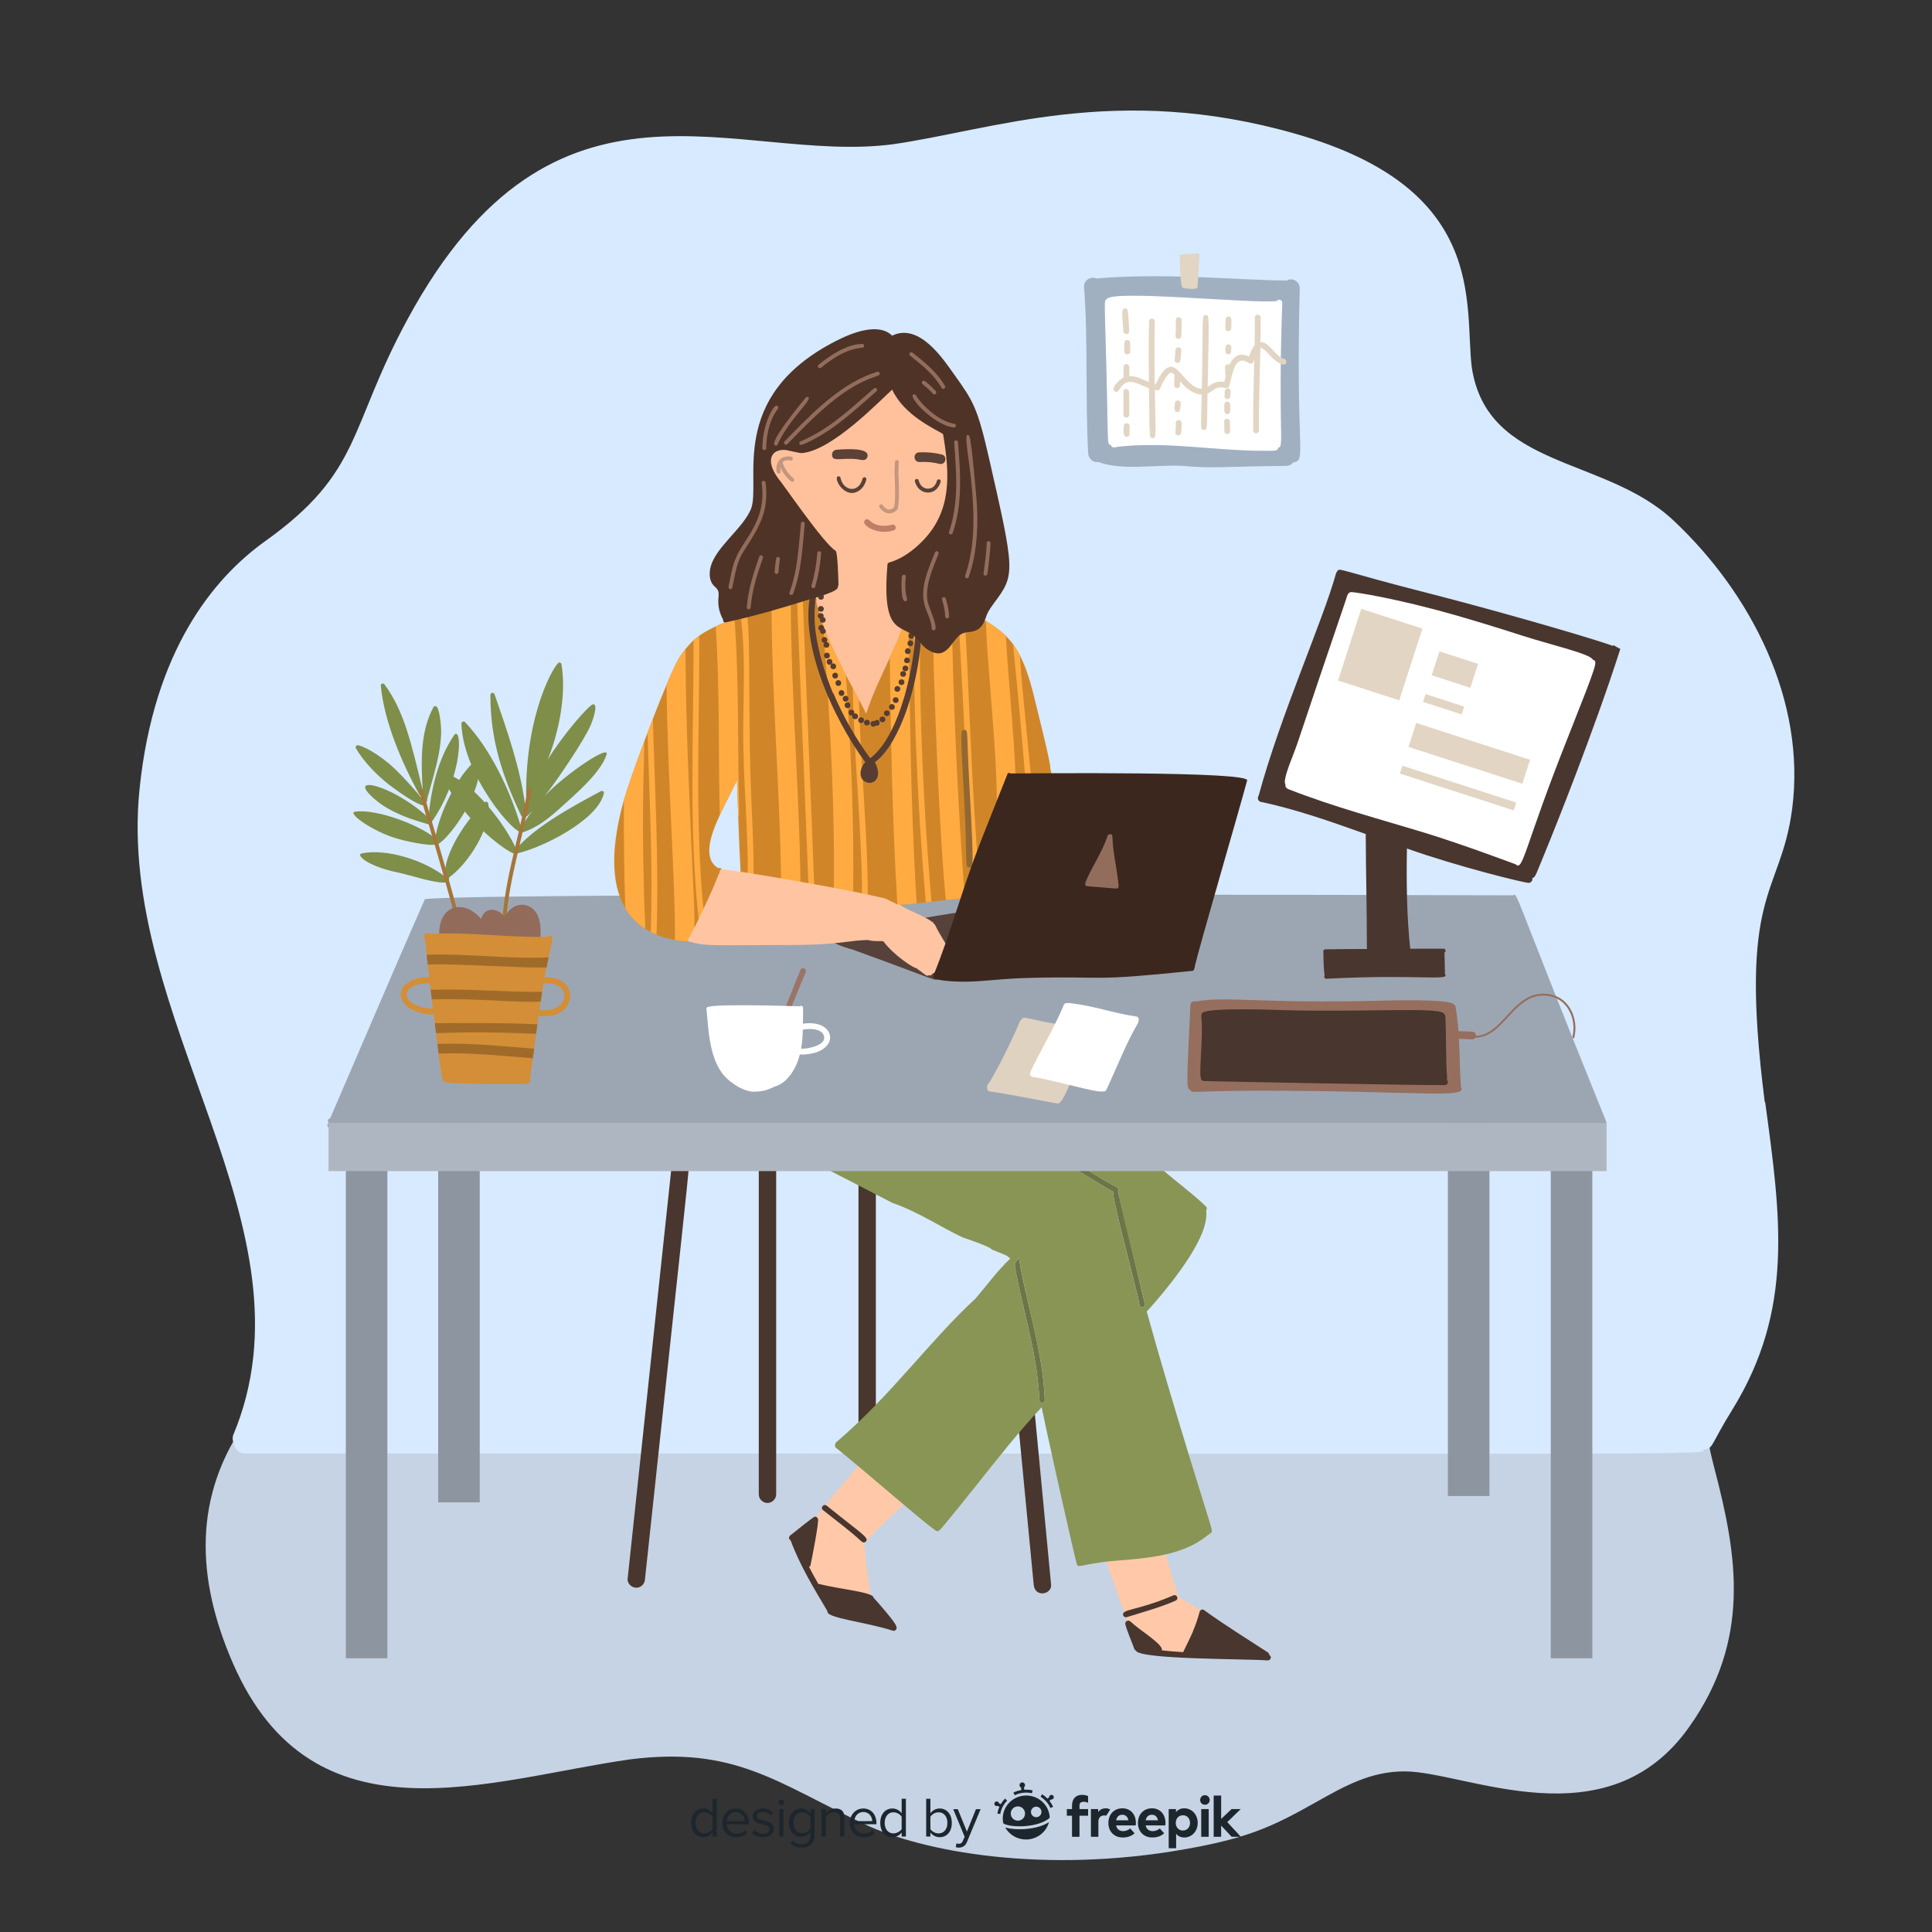 <?xml version="1.0" encoding="utf-8"?>
<!-- Generator: Adobe Illustrator 27.5.0, SVG Export Plug-In . SVG Version: 6.00 Build 0)  -->
<svg version="1.1" xmlns="http://www.w3.org/2000/svg" xmlns:xlink="http://www.w3.org/1999/xlink" x="0px" y="0px"
	 viewBox="0 0 500 500" style="enable-background:new 0 0 500 500;" xml:space="preserve">
<rect x="0" y="0" width="500" height="500" fill="#333333" stroke="none"/>
<g id="BACKGROUND">
</g>
<g id="OBJECTS">
	<g>
		<g>
			<path style="fill:#C5D3E4;" d="M443.732,380.185c-2.179-8.485-0.936-5.039-1.809-9.413c-0.498-2.417-4.331-2.883-5.3-0.299
				l-0.099-0.212c-8.479-9.243-18.168-13.826-29.4-18.325C302.728,310.02,137.84,329,68.96,367.722
				c-0.478-1.637-3.223-2.778-4.945-0.364c-14.148,19.759-13.286,41.136-3.751,63.061c20.763,47.742,66.357,30.054,102.788,24.908
				c26.91-3.399,37.692,5.812,60.385,16.628c15.337,7.347,46.741,13.087,83.186,6.63c15.668-2.783,22.103-5.485,33.542-11.958
				c7.871-4.419,14.5-8.194,23.343-8.194c15.786,0,52.305,18.678,73.625-11.465C453.232,424.306,449.602,402.568,443.732,380.185z"
				/>
			<path style="fill:#D7EAFF;" d="M433.041,134.646c-17.757-16.628-48.142-13.214-52.149-39.584
				c-1.976-16.373,4.353-46.168-45.488-60.399c-46.516-13.351-78.521-0.988-104.43,2.687c-40.358,5.209-87.391-24.92-125.41,45.103
				c-15.548,28.554-11.698,39.64-37.079,57.708c-13.183,9.485-28.694,28.141-32.367,64.023
				c-6.13,59.869,46.889,113.362,24.196,167.314c-0.198,0.712-0.097,1.447,0.192,1.997c0.066,1.466,1.318,2.661,2.79,2.661
				c398.686,0,376.371,0.543,377.656-1.09c2.427,0.03,1.716-1.161,7.397-10.283c15.964-25.838,12.517-49.871,8.468-79.608
				l-0.088,0.093c-7.064-55.283,4.069-53.051,7.088-75.985C467.412,181.521,453.38,153.712,433.041,134.646z"/>
		</g>
		<g>
			<g>
				<path style="fill:#FFFFFF;" d="M330.427,77.906c-6.627,0.75-43.132-3.105-44.012-0.465c-0.907,0.342-0.502,2.101-0.117,16.613
					c0.606,21.66,0.159,21.053,1.203,21.063c-0.012,0-0.018,0.007-0.02,0.018c0.003,0,0.005,0.001,0.008,0.001
					c0.008,0.004,0.027,0.102,0.027,0.105c0.207,0.725,0.782,0.556,1.512,0.469l0.121-0.063c12.746-1.459,24.195,0.946,37.441,1.027
					c1.141,0,2.277-0.023,3.414-0.066c0.39-0.007,0.708-0.274,0.799-0.652c0.005-0.035,0.009-0.07,0.01-0.106
					c0.003,0,0.006,0,0.009,0c0.001-0.008,0.002-0.016,0.003-0.023c1.63,0-0.105-4.021,1.031-37.488
					C331.885,77.651,330.932,77.208,330.427,77.906z"/>
				<path style="fill:#A1B0C1;" d="M336.37,74.581c0.045-1.638-1.862-2.882-3.394-1.981c-11.331-0.021-31.489-2.089-49.254-0.529
					c-1.587-0.691-3.279,0.656-3.173,2.093c1.065,14.308,0.303,28.487,1.066,43.133c0.085,1.48,1.319,2.454,2.586,2.259
					c5.967,2.249,14.644,0.73,21.252,0.984c0.997,0.038,1.985,0.148,2.98,0.219c6.574,0.418,8.533-0.033,24.442-0.184
					c0.699-0.004,1.376-0.344,1.813-0.91C338.262,119.083,335.26,117.718,336.37,74.581z M330.825,115.829
					c-0.1,1-1.043,0.848-4.234,0.848c-13.158-0.081-24.793-2.488-37.443-1.027l-0.12,0.06c-0.711,0.092-1.307,0.256-1.509-0.466
					c0-0.005-0.023-0.104-0.028-0.105c-1.074-0.119-0.649,0.642-1.205-21.524c-0.393-15.661-0.635-15.888,0.13-16.171
					c0.89-2.585,37.526,1.193,44.013,0.461c0.502-0.697,1.458-0.256,1.43,0.435C330.716,111.599,332.461,115.829,330.825,115.829z"
					/>
				<g>
					<path style="fill:#E2D5C4;" d="M332.374,92.896c-0.147-0.033-0.286-0.074-0.426-0.125c-2.138-0.977-3.647-4.388-5.738-4.244
						c0.034-2.116,0.052-4.232,0.033-6.349c-0.01-1.007-1.509-0.972-1.5,0c0.022,2.396,0,4.792-0.044,7.187
						c-0.67,0.774-1.116,1.924-1.44,2.9c-2.29-1.117-4.014-0.194-5.069,2.114c-0.551-0.366-1.166,0.097-1.146,0.617
						c0.02,0.578,0.035,1.156,0.047,1.734c0.003,0.162,0.068,0.307,0.158,0.431c-0.143,0.557-0.276,1.116-0.405,1.676
						c-2.29-0.345-3.305,0.643-4.305,1.315c0.371-18.899,0.488-18.602-0.512-18.602c-1.102,0-0.613-0.256-0.997,19.074
						c-5.386-0.32-6.949-11.864-11.958-1.163c-0.076-0.018-0.15-0.046-0.225-0.066c-0.076-5.4-0.108-10.801,0.023-16.2
						c0.027-0.946-1.471-1.032-1.5,0c-0.127,5.228-0.102,10.458-0.031,15.687c-1.523-0.613-3.306-1.632-5.088-1.535
						c0.039-1.886,0.268-3.129-0.732-3.129c-0.402,0-0.754,0.34-0.75,0.75c0.017,0.92,0.004,1.841-0.021,2.761
						c-1.197,0.569-3.449,2.867-2.232,3.583c0.769,0.453,1.068-0.425,1.588-1.123c0.96-1.192,1.737-1.44,2.833-1.329
						c0.77,0.125,1.5,0.404,2.216,0.706c-0.249-0.117,1.329,0.596,2.212,0.925c0.191,12.649-0.053,12.906,0.948,12.906
						c1.04,0,0.749-0.188,0.559-12.465c1.894,0.407,0.759-0.416,3.152-3.648c0.86-1.077,1.186-1.048,2-0.214
						c-0.112,0.592-0.141,2.031-0.133,2.639c0.01,1.006,1.509,0.972,1.5,0c-0.005-0.343,0.004-0.684,0.014-1.024
						c1.431,1.71,3.339,3.323,5.597,3.442c-0.176,8.645-0.453,9.133,0.573,9.133c1,0,0.751-0.48,0.932-9.394
						c1.674-0.712,2.077-2.096,4.704-1.43c0.387,0.09,0.828-0.117,0.922-0.523c1.118-4.714,1.77-8.101,5.191-5.887
						c0.41,0.273,0.969-0.004,1.102-0.449c0.062-0.211,0.129-0.42,0.196-0.63c-0.153,6.143-0.376,12.285-0.3,18.432
						c0.02,1.019,1.518,0.96,1.5,0c-0.089-7.118,0.224-14.229,0.365-21.343c0.687-0.213,2.45,1.946,2.958,2.463
						c1.083,1.104,3.366,2.72,3.754,1.316C333.003,93.439,332.773,92.982,332.374,92.896z"/>
					<path style="fill:#E2D5C4;" d="M292.233,85.717c-0.326-4.929-0.07-5.898-1.07-5.898c-1.036,0-0.759,0.905-0.43,5.898
						C290.804,86.775,292.295,86.646,292.233,85.717z"/>
					<path style="fill:#E2D5C4;" d="M290.998,90.975c0.009,1.004,1.509,0.975,1.5,0c-0.009-1.772,0.227-2.984-0.773-2.984
						C290.724,87.991,290.988,89.14,290.998,90.975z"/>
					<path style="fill:#E2D5C4;" d="M292.247,107.328c0.043-1.965,0.031-3.926-0.039-5.891c-0.012-0.406-0.328-0.75-0.75-0.75
						c-1.12,0-0.585,0.861-0.711,6.641C290.72,108.273,292.217,108.36,292.247,107.328z"/>
					<path style="fill:#E2D5C4;" d="M290.832,110.262c-0.057,1.425-0.264,2.797,0.738,2.797c1.003,0,0.692-1.055,0.762-2.797
						C292.368,109.321,290.872,109.223,290.832,110.262z"/>
					<path style="fill:#E2D5C4;" d="M305.729,86.949c0.063-1.367,0.082-2.738,0.063-4.109c-0.01-1.006-1.509-0.972-1.5,0
						c0.02,1.371,0,2.742-0.063,4.109C304.184,87.887,305.679,87.992,305.729,86.949z"/>
					<path style="fill:#E2D5C4;" d="M305.272,93.724c0.316-0.308,0.401-2.658,0.43-3.102c0.054-0.94-1.44-1.05-1.5,0
						c-0.055,0.859-0.121,1.715-0.207,2.57C303.933,93.796,304.784,94.227,305.272,93.724z"/>
					<path style="fill:#E2D5C4;" d="M305.556,104.39c0.107-0.852-1.371-1.141-1.5,0c-0.124,1.054-0.339,2.242,0.641,2.242
						C305.636,106.632,305.417,105.572,305.556,104.39z"/>
					<path style="fill:#E2D5C4;" d="M304.294,109.456c0.02,0.824-0.016,1.648-0.102,2.469c-0.089,0.859,1.372,1.134,1.5,0
						c0.086-0.82,0.121-1.645,0.102-2.469C305.764,108.425,304.267,108.508,304.294,109.456z"/>
					<path style="fill:#E2D5C4;" d="M318.634,84.971c0.03-1.95,0.305-3.031-0.695-3.031c-1,0-0.778,1.31-0.805,3.031
						C317.124,85.94,318.624,85.979,318.634,84.971z"/>
					<path style="fill:#E2D5C4;" d="M317.158,89.87c-0.02,0.886-0.159,1.82,0.73,1.82c0.884,0,0.75-0.94,0.77-1.82
						C318.676,88.914,317.177,88.846,317.158,89.87z"/>
					<path style="fill:#E2D5C4;" d="M316.984,101.259c-0.016,0.434-0.043,0.863-0.086,1.297c-0.061,0.585,0.776,1.043,1.277,0.527
						c0.298-0.29,0.293-1.385,0.309-1.824C318.511,100.318,317.014,100.223,316.984,101.259z"/>
					<path style="fill:#E2D5C4;" d="M316.861,104.687c0.035,1.306-0.238,2.492,0.762,2.492c0.99,0,0.771-1.268,0.738-2.492
						C318.331,103.652,316.833,103.744,316.861,104.687z"/>
					<path style="fill:#E2D5C4;" d="M316.798,109.129c0.047,0.813,0.066,1.625,0.066,2.438c0,0.987,1.5,0.991,1.5,0
						c0-0.813-0.02-1.625-0.066-2.438C318.248,108.083,316.754,108.194,316.798,109.129z"/>
				</g>
				<path style="fill:#E2D5C4;" d="M310.419,66.197c0.084-0.339-0.158-0.614-0.472-0.614c-0.086,0-0.303,0.042-0.41,0.059
					c-1.257,0.144-2.529,0.033-3.782,0.2c-0.547,0.076-0.627,0.582-0.356,0.854c-0.147,0.354,0.113,7.429,0.584,7.625
					c0.064,0.107,0.166,0.181,0.283,0.204c1.109,0.207,4,0.605,3.64-0.478C309.986,73.946,310.424,66.208,310.419,66.197z"/>
			</g>
			<g>
				<g>
					<g>
						<path style="fill:#49362E;" d="M174.313,297.116c-4.193,39.301-12.153,114.037-11.891,111.531c-0.105,1,0.883,2.25,2.25,2.25
							c1.492,0,2.248-1.286,2.254-2.286c12.76-119.678,12.345-111.966,11.227-113.085
							C176.955,294.329,174.573,294.703,174.313,297.116z"/>
						<path style="fill:#49362E;" d="M196.372,296.47c0,13.486,0,79.803,0,90.242c0,1.227,1.023,2.25,2.25,2.25
							c1.226,0,2.25-1.023,2.25-2.25c0-33.243,0-56.747,0-90.242C200.872,293.504,196.372,293.5,196.372,296.47z"/>
						<path style="fill:#49362E;" d="M222.173,298.803c0,9.107,0,67.495,0,76.672c0,2.966,4.5,2.97,4.5,0c0-8.896,0-69.401,0-76.672
							C226.673,295.837,222.173,295.833,222.173,298.803z"/>
						<path style="fill:#49362E;" d="M266.019,352.918c-1.531-1.546-4.005-0.116-3.84,1.59c1.392,14.503,5.344,55.617,5.344,55.617
							c0.326,3.431,4.741,2.499,4.5,0C266.264,350.167,266.892,353.79,266.019,352.918z"/>
					</g>
					<g>
						<g>
							<path style="fill:#FFC9A9;" d="M235.002,386.284c0.89-4.976-5.019-8.161-10.231-7.887c0.264-0.314,1.948-2.263,1.948-2.674
								c0-0.735-0.942-1.005-1.299-0.537c-5.09,6.522-10.801,12.654-15.629,19.399c-0.523,0.267-0.332,0.771-0.67,3.356l0.043-0.197
								c-0.161,1.001-0.611,3.993-0.789,5.529c-0.287,0.228-0.362,0.64-0.174,0.971c1.387,2.447,2.508,5.063,3.812,7.554
								c0.109,0.209,0.329,0.347,0.59,0.369c1.934,1.146,9.699,1.768,11.25,1.895c0.436,0,0.753-0.374,0.761-0.748
								c1.537-0.187-0.724-6.147-0.859-14.161c4.502-4.494,8.586-8.529,12.942-12.336c0.309-0.273,0.28-0.798,0-1.077
								C236.116,385.159,235.598,385.759,235.002,386.284z"/>
							<path style="fill:#FFC9A9;" d="M312.154,417.729c-0.367-0.714-5.481-3.393-7.012-4.258c-0.581-1.633-2.609-7.81-3.456-11.4
								c0.348-0.569-0.202-1.982-0.528-2.561c-0.04-0.239-0.184-1.15-0.204-1.253l-0.01,0.002c0.208-1.345-1.448-1.443-1.543-0.448
								c-0.147-0.147-1.179-0.532-2.357-0.532c-3.515,0-7.99,2.791-9.665,5.289c-0.22-0.697-0.459-1.4-0.693-2.099
								c-0.129-0.378-0.483-0.636-0.934-0.53c-1.218,0.326-0.748,0.22,8.262,26.24c0.074,0.222,0.231,0.402,0.431,0.494
								c0.059,1.038,0.867,0.474,5.192,1.024c0.001,0,0.003,0,0.004,0v0l0.121,0.005l0.001-0.01c1.783,0.27,8.275,1.469,8.275,1.469
								c0.135,0,0.256-0.032,0.369-0.098c0.17-0.099,0.297-0.265,0.348-0.455c0.05-0.175,0.025-0.385-0.067-0.562
								c0.696-0.442,3.184-4.784,3.829-9.451C312.574,418.221,312.492,417.92,312.154,417.729z"/>
						</g>
						<g>
							<path style="fill:#49362E;" d="M222.998,398.967c0.301,0.277,0.766,0.297,1.063,0c1-1-1.039-1.98-10.043-9.246
								c-0.875-0.725-1.748,0.503-1.063,1.059C216.319,393.495,219.826,396.026,222.998,398.967z"/>
							<path style="fill:#49362E;" d="M226.068,413.474c-0.022-1.432-8.557-2.143-14.298-3.581c-0.693-1.176-1.731-3.091-2.4-4.378
								c0.189-0.067,0.335-0.241,0.388-0.45c0.3-1.278,2.239-11.289,1.941-11.913c-0.071-0.4-0.431-0.646-0.786-0.646
								c-0.44,0-5.936,4.531-6.334,4.818c-0.417,0.298-0.467,0.718-0.276,1.048c0.07,0.121,0.183,0.224,0.324,0.297
								c2.346,6.402,6.027,12.425,9.516,18.297c-0.526,1.8,9.883,2.762,16.927,5.059c0.057,0.021,0.124,0.032,0.206,0.032
								c0.333,0,0.653-0.245,0.744-0.57c0.056-0.217,0.02-0.436-0.103-0.618C232.024,420.143,226.599,414.003,226.068,413.474z"/>
							<path style="fill:#49362E;" d="M291.589,418.521c4.285-1.332,8.633-2.492,12.742-4.316c0.633-0.28,0.427-1.396-0.359-1.396
								c-0.23,0-1.013,0.372-1.246,0.47c0.059-0.027,0.117-0.051,0.18-0.078c-8.83,3.685-12.668,3.211-12.238,4.793
								C290.772,418.38,291.198,418.642,291.589,418.521z"/>
							<path style="fill:#49362E;" d="M328.464,428.272c0.001-0.253-0.139-0.499-0.37-0.648c-5.405-3.52-11.032-6.997-16.312-10.804
								c-0.463-0.497-1.182-0.25-1.32,0.291c-0.413,1.638-0.996,3.34-1.781,5.202l0.096-0.172c-0.913,2.083-2.581,5.431-2.581,5.431
								c-2.056-0.121-3.865-0.27-5.52-0.464c0.583-1.45-6.095-5.457-7.912-7.306c-0.069-0.069-0.149-0.124-0.238-0.162
								c-0.579-0.568-1.479,0.013-1.287,0.746c0.597,2.187,1.607,4.313,2.297,6.294c0.084,0.232,0.248,0.416,0.451,0.506
								c0.975,2.306,28.034,2.08,34.128,2.528C328.895,429.713,329.199,428.646,328.464,428.272z"/>
						</g>
						<g>
							<path style="fill:#6C7548;" d="M296.186,337.016c0-0.001-6.833-28.594-6.834-28.595l0,0c-0.006-0.015-0.012-0.032-0.018-0.05
								l0.006-0.007l0,0c0.25-0.297,0.192-0.845-0.193-1.048c-3.397-1.615-9.921-6.219-11.113-6.219
								c-0.745,0-0.958,1.015-0.348,1.32c3.247,1.466,5.446,3.251,10.241,5.927l0,0l0.193,0.108
								c-0.488,0.891,5.052,21.762,6.02,25.777c0.113,0.441,0.076,0.297,0.172,0.672c0.244,1.01,0.28,1.134,0.461,2.18
								c0.128,0.654,0.108,1.199,0.797,1.199c0.277,0,0.49-0.138,0.621-0.344C296.34,337.651,296.245,337.357,296.186,337.016z"/>
							<path style="fill:#6C7548;" d="M263.307,324.777c0.021,0.014,0.04,0.032,0.06,0.048c-0.017-0.013-0.032-0.033-0.048-0.044
								C263.315,324.781,263.311,324.777,263.307,324.777z"/>
							<path style="fill:#6C7548;" d="M263.635,325.199c-0.014-0.116-0.105-0.225-0.205-0.317c0.588,0.616-0.144,1.263-0.694,1.919
								c0.135,0.337,0.035,0.523-0.125,0.754c2.153,12.092,5.831,22.312,6.367,34.777c0.029,0.98,1.445,0.88,1.406,0
								C269.937,349.427,265.396,336.645,263.635,325.199z"/>
							<path style="fill:#6C7548;" d="M263.43,324.882c-0.004-0.004-0.006-0.011-0.01-0.015
								C263.377,324.824,263.326,324.786,263.43,324.882z"/>
						</g>
						<path style="fill:#889555;" d="M307.871,377.165c-2.162-7.061-4.023-13.234-5.691-18.871
							c-2.071-7.021-3.842-13.199-5.414-18.887c1.298-1.327,11.318-12.45,14.414-20.505c0.842-2.163,1.161-4.032,0.973-5.716
							c0.127-0.142,0.195-0.358,0.18-0.57c-0.046-0.666-8.074-7.06-8.594-7.48c-2.762-2.224-3.322-3.082-4.047-2.583
							c-9.892-6.388-47.915-14.995-91.177-3.228l0.172,0.127c5.834,3.633-1.784-0.642,22.294,11.864
							c6.905,2.407,12.418,6.249,18.223,8.949c0.576,0.195,7.373,2.467,7.416,3.074c2.2,0.977,4.167,1.488,4.485,2.144l0.391,0.2
							c-3.311,3.093-6.052,6.913-9.034,10.383c-12.025,11.095-21.853,25.109-36.061,37.198c-0.154,0.137-0.238,0.331-0.238,0.547
							c-0.04,0.073-0.063,0.18-0.063,0.297c0,0.19,0.083,0.45,0.242,0.578c5.441,4.236,25.271,21.596,26.174,21.596
							c0.087,0,0.16-0.011,0.234-0.036c0.119-0.028,0.251-0.105,0.371-0.217c0.476-0.224,9.393-11.433,9.721-11.845
							c5.602-7.029,10.329-13.075,16.729-19.996c0.463,2.522,8.72,39.89,9.094,40.401c-0.018,0.015-0.011,0.076,0.018,0.146
							c0.283,1.072,1.043,0.321,5.718-0.318c6.012-1.036,17.435-0.493,25.426-5.22c1.536-0.887,3.178-2.234,3.178-2.234
							c0.216-0.06,0.396-0.196,0.505-0.383C313.881,395.97,313.603,395.875,307.871,377.165z M263.356,324.816
							c-0.016-0.013-0.032-0.028-0.049-0.039C263.338,324.793,263.33,324.798,263.356,324.816z M268.977,362.332
							c-0.514-12.367-4.247-22.861-6.367-34.779c0.167-0.226,0.257-0.423,0.128-0.752c0.549-0.66,1.288-1.314,0.69-1.921
							c0.197,0.179,0.199,0.253,0.225,0.422c2.051,12.516,6.288,24.367,6.734,37.03
							C270.424,363.211,269.015,363.323,268.977,362.332z M295.21,338.19c-0.34-0.208-0.327-0.491-0.397-0.891
							c-0.11-0.562-0.127-0.742-0.262-1.379c-0.067-0.293-0.173-0.74-0.316-1.321c-0.751-2.942-6.601-25.273-6.114-26.145
							c-5.001-2.779-7.152-4.555-10.434-6.037c-0.572-0.279-0.431-1.321,0.347-1.321c0.804,0,5.453,2.934,6.131,3.366
							c1.514,0.948,3.231,2.022,4.982,2.856c0.342,0.175,0.472,0.7,0.188,1.055c0.05,0.137,0.073,0.194,0.076,0.245
							c1.675,8.459,6.312,25.722,6.84,28.759C296.392,338.152,295.708,338.456,295.21,338.19z"/>
					</g>
				</g>
				<g>
					<g>
						<rect x="89.497" y="301.096" style="fill:#8D96A0;" width="10.756" height="128.065"/>
						<rect x="113.401" y="260.745" style="fill:#8D96A0;" width="10.756" height="128.064"/>
						<rect x="374.713" y="259.111" style="fill:#8D96A0;" width="10.756" height="128.064"/>
						<rect x="401.337" y="301.096" style="fill:#8D96A0;" width="10.756" height="128.065"/>
					</g>
					<g>
						<path style="fill:#9CA6B3;" d="M415.672,290.271l-0.096-0.235c0.037-0.134-0.029-0.311-0.17-0.456
							c-23.867-58.957-22.657-58.682-23.818-57.868c-1-0.032-287.693-0.813-281.701,1.154c-10.544,24.104-2.975,6.711-24.467,56.627
							c-0.52-0.017-0.764,0.596-0.365,0.995c-0.336,0.421-0.523,1.054-0.036,1.283c0.099,0.094,0.269,0.137,0.46,0.061
							c0.376-0.071,0.614-0.878,0.776-1.253l0.127,0.068c135.842,0.016,66.172,0.013,328.215,0.013l-0.018,0.122
							c0.097,0.314,0.392,0.468,0.592,0.468c0.155,0,0.416-0.125,0.517-0.326C415.863,290.685,415.762,290.518,415.672,290.271z"/>
						<rect x="85.021" y="290.604" style="fill:#AEB7C1;" width="330.764" height="12.479"/>
					</g>
				</g>
				<g>
					<path style="fill:#9A7567;" d="M207.182,250.947c-1.392,3.261-2.601,6.594-3.969,9.862c-2.045,4.823-2.819,5.243-1.945,5.759
						c1.415,0.829,2.032-2.587,7.145-14.711c-0.027,0.059-0.051,0.117-0.078,0.18c0.047-0.113,0.094-0.223,0.141-0.332
						C208.941,250.594,207.497,250.193,207.182,250.947z"/>
					<g>
						<path style="fill:#FFFFFF;" d="M208.643,271.332c-0.02,0.003-0.041,0.005-0.061,0.008
							C208.641,271.332,208.643,271.332,208.643,271.332z"/>
						<path style="fill:#FFFFFF;" d="M211.368,270.629c-0.006,0.003-0.013,0.005-0.019,0.008
							C211.357,270.634,211.368,270.629,211.368,270.629z"/>
						<path style="fill:#FFFFFF;" d="M207.8,264.935c0.025-2.415,0.013-2.889,0.04-4.126c0.002-0.131-0.05-0.257-0.146-0.354
							c-0.098-0.099-0.23-0.156-0.364-0.156c-0.13,0-0.251,0.048-0.343,0.135c-2.909-0.107-21.445-0.638-23.602,0.131
							c-0.386-0.007-0.591,0.27-0.561,0.507c0.649,5.974,0.629,15.303,6.896,19.304c1.846,1.49,4.318,2.192,5.388,2.161
							c1.737-0.09,3.002-0.137,5.314-1.306c3.437-0.91,5.711-4.869,6.577-8.303C217.798,273.019,216.83,263.574,207.8,264.935z
							 M212.501,269.994c-0.582,0.422-1.335,0.723-1.153,0.643c-0.917,0.362-1.878,0.581-2.854,0.716
							c0.195-0.035-0.28,0.052-1.173,0.074c0.327-1.858,0.399-3.458,0.443-4.959c1.824-0.335,4.618-0.294,5.397,1.385
							c0.059,0.165,0.103,0.332,0.135,0.504C213.341,268.97,213.216,269.406,212.501,269.994z"/>
					</g>
				</g>
				<g>
					<g>
						<path style="fill:#956E5E;" d="M384.362,267.541c-0.007,0.003-0.014,0.006-0.021,0.009
							C384.342,267.549,384.361,267.541,384.362,267.541z"/>
						<path style="fill:#956E5E;" d="M384.341,267.549c-0.984,0.403-1.639,0.488-2.356,0.516c0.044-0.621-0.44-1.045-0.987-1.065
							c-1.183-0.042-2.364-0.138-3.547-0.138c-0.154-2.126-0.384-4.252-0.768-6.348c-0.044-0.235-0.194-0.441-0.423-0.581
							c-1.23-1.536-18.08-0.982-19.091-0.955c-30.696,0.808-39.413-1.264-47.755,0.215c-0.634-0.234-1.313,0.215-1.344,0.947
							c-0.979,20.876-1.068,21.486-0.068,21.935c0.635,0.991,0.933,0.199,17.272,0.199c42.533,0,54.838,2.239,52.791-1.069
							c-0.279-4.098-0.27-8.15-0.488-12.343c3.277,0.018,3.733,0.395,4.219-0.295c5.344-0.099,7.886-5.54,12.053-8.822
							c-0.004,0.003-0.007,0.005-0.011,0.008c0.034-0.026,0.07-0.055,0.038-0.029c0.734-0.56,1.512-1.05,2.359-1.417
							c-0.005,0.003-0.01,0.005-0.014,0.008c1.192-0.503,2.176-0.59,2.12-0.586c0.014-0.002,0.047-0.006,0.034-0.004
							c2.009-0.235,3.974,0.145,5.65,1.384c-0.004-0.003-0.007-0.006-0.01-0.009c0.032,0.025,0.071,0.053,0.039,0.031
							c2.711,2.121,3.686,5.863,2.887,9.258c-0.089,0.334,0.407,0.443,0.48,0.133c0.113-0.477,0.191-0.957,0.242-1.445
							c0.154-1.424-0.017-3.064-0.605-4.625c-0.377-1.015-0.89-1.824-1.465-2.531c-1.383-1.681-3.52-2.76-6.136-2.76
							c-2.248,0-4.135,0.801-5.919,2.201c-3.349,2.614-5.609,6.614-9.175,8.177c0.001,0,0.002-0.001,0.003-0.001"/>
						<path style="fill:#956E5E;" d="M404.024,259.111c0.009,0.008,0.019,0.015,0.029,0.022
							C404.047,259.128,404.029,259.115,404.024,259.111z"/>
						<path style="fill:#956E5E;" d="M398.36,257.729c0.005,0,0.009-0.001,0.014-0.002
							C398.373,257.727,398.362,257.729,398.36,257.729z"/>
						<path style="fill:#956E5E;" d="M393.849,259.747c0.01-0.007,0.019-0.014,0.027-0.021
							C393.875,259.726,393.851,259.745,393.849,259.747z"/>
					</g>
					<path style="fill:#49362E;" d="M374.397,279.45c0.086-0.112,0.125-0.252,0.113-0.391c-0.389-5.317-0.192-10.71-0.449-16.023
						c-0.012-0.272-0.151-0.516-0.372-0.653c-0.619-1.913-20.597-0.332-41.789-0.972c-1.63-0.051-20.496-0.779-20.789,0.854
						c-0.156,0.145-0.237,0.34-0.219,0.53c0.471,5.171-0.293,10.393-0.25,15.562c0,0.167,0.06,0.336,0.17,0.475
						c-0.136,0.389,0.176,0.911,0.734,0.937c1.002,0.048,57.318,1.169,62.407,1.055c0.419-0.008,0.76-0.349,0.76-0.76
						C374.713,279.828,374.592,279.593,374.397,279.45z"/>
				</g>
				<g>
					<path style="fill:#49362E;" d="M417.515,166.943l-0.074,0.224c-4.058-1.531-26.293-8.099-46.449-13.301
						c-25.526-6.471-24.281-7.152-24.98-5.891c-0.117,0.109-0.199,0.242-0.242,0.395c-3.476,12.55-14.255,36.309-20.035,57.559
						c-0.446,0.585-0.083,1.445,0.488,1.57c9.339,1.975,18.305,5.168,27.23,8.344c0.027,9.307,0.297,19.096,0.297,29.75
						c-3.625,0.004-7.188,0.035-10.758,0.086c-0.377,0.005-0.62,0.387-0.5,0.699c0.016,2.262,0.074,4.168,0.305,6.121
						c-0.051,0.066-0.078,0.16-0.078,0.266c0,0.285,0.238,0.535,0.512,0.535c23.529-1.24,32.196,0.665,30.73-1.207
						c0.024-0.019-0.137-5.559-0.137-5.59c0.48-0.164,0.349-0.984-0.238-0.984c-2.988,0-5.852,0-8.621,0.008
						c-0.915-8.564-0.998-17.36-0.855-25.934c13.286,4.732,30.418,8.898,31.504,8.898c0.447,0,0.943-0.389,0.984-0.965
						c0.008-0.09,0-0.195-0.027-0.313c0.809-0.087,0.754-0.493,4.5-9.602c0.496-1.205,11.43-28.255,18.265-49.656
						C418.652,167.558,418.217,167.37,417.515,166.943z"/>
					<path style="fill:#FFFFFF;" d="M412.224,170.735c-0.576-1.491-10.108-3.639-18.016-6.152
						c-6.923-2.225-12.676-3.986-17.586-5.383c-15.391-4.394-25.901-5.969-26.901-5.969c-0.951,0-1.131,1.174-1.435,2.093
						c-12.704,37.245-11.759,35.187-13.586,39.937c-0.806,2.158-2.781,6.821-2.01,7.775c-0.149,0.443,0.157,0.973,0.68,1.171
						c11.81,4.647,24.016,7.854,35.887,11.485c9.495,2.922,23.01,8,23.01,8c1.947,1.916,2.252-4.613,13.573-33.038
						c0.119-0.303,0.106-0.268,0.152-0.391C413.583,171.082,413.491,171.198,412.224,170.735z"/>
					<g>
						
							<rect x="348.76" y="159.462" transform="matrix(0.952 0.308 -0.308 0.952 69.388 -101.661)" style="fill:#E2D5C4;" width="16.625" height="19.49"/>
						
							<rect x="371.13" y="169.831" transform="matrix(0.952 0.308 -0.308 0.952 71.516 -107.413)" style="fill:#E2D5C4;" width="10.5" height="6.5"/>
						
							<rect x="368.226" y="180.998" transform="matrix(0.952 0.308 -0.308 0.952 74.141 -106.087)" style="fill:#E2D5C4;" width="10.5" height="2.125"/>
						
							<rect x="364.639" y="191.501" transform="matrix(0.952 0.308 -0.308 0.952 78.366 -107.511)" style="fill:#E2D5C4;" width="30.948" height="6.5"/>
						
							<rect x="361.735" y="202.668" transform="matrix(0.952 0.308 -0.308 0.952 80.988 -106.182)" style="fill:#E2D5C4;" width="30.948" height="2.125"/>
					</g>
				</g>
				<g>
					<path style="fill:#E0D2C0;" d="M280.779,266.851c-0.214-0.25-2.016-0.751-2.33-0.847c-0.16-0.265-0.659-0.352-0.968-0.352
						c-11.572-1.608-12.471-3.016-13.131-1.789c-0.214,0.107-0.297,0.226-0.394,0.465c-0.95,2.375-5.645,12.524-8.413,16.543
						c-0.135,0.194-0.149,0.454-0.036,0.697c-0.087,0.454,0.18,0.859,0.743,0.912c2.934,0.307,17.19,3.118,17.46,3.118
						c0.29,0,0.525-0.167,0.643-0.397c1-0.278,5.122-10.451,7.059-17.396C281.535,267.363,281.216,266.899,280.779,266.851z"/>
					<path style="fill:#FFFFFF;" d="M294.169,263.085c-5.923-0.817-11.493-2.936-17.649-3.508c-0.111,0-0.166-0.013-0.302,0.052
						c-0.071-0.027-0.138-0.036-0.211-0.036c-0.375,0-0.597,0.223-0.736,0.557c-0.148,0.36-0.153,0.372-0.153,0.372l-0.038,0.115
						l0.009,0.004c-2.459,5.68-5.665,11.045-8.314,16.482c-0.068,0.14-0.099,0.285-0.091,0.431c-0.033,0.048-0.061,0.111-0.082,0.18
						c-0.118,0.453,0.195,0.88,0.531,0.938c6.22,0.96,17.173,4.356,18.198,3.737c0.315,0.162,0.804,0.044,0.969-0.305
						c2.727-5.757,4.993-11.847,8.23-17.37c0.091-0.155,0.121-0.337,0.087-0.526C294.906,263.77,294.593,263.14,294.169,263.085z"/>
				</g>
				<g>
					<g>
						<path style="fill:#7F8E49;" d="M141.015,205.915c2.628-3.162,10.285-14.436,11.903-18.368
							c0.497-1.169,1.932-5.287,0.627-5.287c-1,0-7.707,7.726-11.797,14.325c1.79-4.195,5.18-15.199,3.542-24.731
							c-0.059-0.251-0.334-0.426-0.537-0.426c-1,0-8.864,12.923-8.58,34.877c0.008,0.271,0.221,0.509,0.497,0.553
							c-0.296,0.554-0.525,1.308-0.719,1.905c-1.269-10.015-4.707-19.626-7.954-29.047c-0.201-0.635-1.074-0.478-1.082,0.152
							c-0.016,11.616,3.036,20.803,7.966,31.227c0.117,0.28,0.516,0.413,0.871,0.113c0.029,0.159,0.413,0.253,0.699-0.004
							c0.457-0.438,0.903-0.883,1.34-1.34c-1.16,1.383-2.09,2.853-2.856,4.481c-2.754-9.392-7.831-20.334-14.585-27.467
							c-0.257-0.239-0.567-0.201-0.799,0.015c-0.101,0.113-0.152,0.24-0.152,0.378c0.567,13.943,14.185,29.065,15.446,27.933
							c0.131,0.148,0.368,0.247,0.575,0.158c3.86-1.283,6.937-3.862,9.909-6.568c0.713-0.634,1.944-1.751,2.664-2.402
							c2.803-2.569,5.511-5.225,7.341-7.916c0.634-0.908,1.267-2.031,1.599-3.089C158.152,192.408,146.804,199.942,141.015,205.915z
							"/>
						<path style="fill:#7F8E49;" d="M155.513,204.753c-7.072,3.807-16.744,8.941-21.94,14.963
							c-2.488-5.818-11.152-17.635-18.33-19.507c-0.166-0.05-0.361-0.005-0.509,0.131c-0.115,0.115-0.2,0.333-0.132,0.511
							c4.146,10.817,18.339,21.323,19.1,20.033c6.748-1.468,21.071-8.739,22.571-15.546c0.044-0.194-0.004-0.378-0.132-0.505
							C155.994,204.679,155.747,204.626,155.513,204.753z"/>
					</g>
					<g>
						<path style="fill:#7F8E49;" d="M112.633,218.545c1.017,1.192,10.193-9.215,11.408-18.617c0.071-0.578,0.285-2.972-0.22-3.264
							c-0.193-0.11-0.413-0.104-0.629,0.079c-4.749,3.817-9.75,14.083-10.519,20.217c-3.977-3.358-15.079-7.704-20.812-6.891
							c-1.916,0.298,3.579,4.399,9.459,6.492C104.954,217.86,111.633,219.018,112.633,218.545z"/>
						<path style="fill:#7F8E49;" d="M99.72,202.3c1.448,1.222,10.086,7.661,10.579,5.854c0.041-0.138,0.022-0.286-0.052-0.406
							c-0.006-0.093,0.054-0.157,0.094-0.232c0.306-0.177,0.243-0.454,0.228-0.806c1.383-5.269,3.61-11.605,3.598-17.675
							c-0.004-1.229-0.421-6.031-1.375-6.275c-0.277-0.064-0.502,0.06-0.601,0.243c-3.495,6.437-3.206,14.135-2.81,21.443
							c-2.951-12.108-4.771-20.399-9.845-27.28c-0.313-0.506-1.031-0.21-0.991,0.268c0.941,9.558,5.381,19.719,9.923,28.137
							c0.284,0.541,1.209,0.183,0.94-0.47c0.027,0,0.053-0.05,0.063-0.074c-0.019,0.959-0.025,0.613,0.028,1.575
							c-0.048,0.203-0.029,0.127-0.082,0.337c-1.046-1.391-4.795-5.673-7.425-8.134c-4.101-3.849-8.436-5.94-9.437-5.94
							c-0.372,0-0.661,0.462-0.45,0.804C94.029,196.907,96.826,199.861,99.72,202.3z"/>
						<path style="fill:#7F8E49;" d="M110.881,211.653c-9.099-8.563-22.431-11.773-13.348-4.359
							c2.508,2.043,5.805,3.555,8.878,4.646c0.443,0.158,4.214,1.395,4.648,1.395c0.236,0,0.442-0.156,0.502-0.379
							c7.607-10.777,8.073-23.044,6.471-23.044c-0.175,0-0.343,0.097-0.45,0.258C113.351,196.326,111.545,204.27,110.881,211.653z"
							/>
						<path style="fill:#7F8E49;" d="M125.983,207.492c-0.202-0.05-0.373,0.007-0.506,0.135
							c-4.527,4.128-10.822,13.359-10.315,19.239c-5.178-4.094-15-7.377-21.59-5.991c-1.486,0.311,1.284,3.188,9.176,4.879
							c1.15,0.247,1.735,0.371,4.414,1.109c1.568,0.433,9.057,2.565,8.735,0.965c0.353-0.039,0.364-0.411,0.324-0.761
							c4.22-2.966,9.455-10.52,10.168-16.646C126.465,209.78,126.615,207.665,125.983,207.492z"/>
					</g>
					<g>
						<path style="fill:#A67538;" d="M110.778,209.257c-1.293-4.57-1.197-5.088-1.807-5.088c-0.333,0-0.568,0.333-0.478,0.635
							c1.044,3.588,0.417,1.699,2.605,9.063c2.712,9.139,5.359,18.313,7.723,27.551c0.158,0.622,1.137,0.389,0.961-0.266
							C116.195,227.1,111.899,213.166,110.778,209.257z"/>
						<path style="fill:#A67538;" d="M136.595,204.172c-2.867,15.508-6.348,24.034-6.766,37.395c-0.009,0.644,0.99,0.675,1,0
							c0.047-2.637,0.274-5.262,0.625-7.875c-0.004,0.043-0.012,0.086-0.016,0.133c1.322-9.708,3.985-17.713,6.121-29.387
							C137.688,203.693,136.697,203.587,136.595,204.172z"/>
					</g>
					<path style="fill:#926B5B;" d="M138.1,235.391c-1.635-1.626-5.247-2.262-7.558,1.974c-1.686-2.67-5.295-2.607-6.025,0.48
						c-4.326-5.261-11.345-3.888-10.836,4.761c0.052,0.911,0.847,1.431,1.587,1.212c7.138,7.142,15.226,8.856,22.742,1.919
						c0.745,0.348,1.678-0.153,1.741-1.151l0.047-0.735C139.96,241.393,140.26,237.524,138.1,235.391z"/>
					<path style="fill:#D38E37;" d="M140.934,253.01c0.18-0.96,0.35-1.84,0.51-2.63c0.19-0.98,0.38-1.85,0.54-2.61
						c1.06-4.88,1.43-5.58,0.29-5.58c-0.23,0-0.45,0.11-0.59,0.27c-11.03,0.17-20.1-1.32-30.47-0.77c-0.48-0.5-1.17-0.23-1.31,0.32
						c-0.25,0.3-0.24,0.75,0.08,1.05c0.14,1.35,0.28,2.69,0.43,4.04c0.09,0.83,0.18,1.67,0.28,2.5c0.12,1.12,0.25,2.24,0.38,3.36
						c-2.45-0.51-9.06,1.56-6.95,6.03c1.42,3.01,7.1,3.85,8.1,3.5c0.01,0.1,0.12,0.99,0.29,2.32c0.09,0.74,0.19,1.62,0.32,2.57
						c0.1,0.89,0.22,1.84,0.35,2.8c0.1,0.82,0.21,1.66,0.31,2.48c0.48,3.63,0.95,6.88,1.09,7.03c0.13,0.13,0.3,0.21,0.48,0.22
						c0.68,0.84,20.32,0.59,21.37,0.58c0.53-0.01,0.89-0.54,0.71-1.02c0.01-0.02,0.35-2.53,0.75-5.59c0.11-0.79,0.23-1.63,0.34-2.47
						c0.18-1.32,0.35-2.65,0.52-3.86c0.12-0.92,0.23-1.76,0.32-2.47c0.19-1.34,0.3-2.21,0.3-2.22
						C149.604,264.41,150.354,252.16,140.934,253.01z M105.394,256.67c0.81-1.66,2.86-1.87,3.86-2.11c0,0,0.67-0.1,2-0.08
						c0.06,0.56,0.13,1.12,0.2,1.68c0.09,0.83,0.19,1.66,0.3,2.49c0.09,0.79,0.18,1.58,0.28,2.38
						C106.674,260.74,104.674,258.48,105.394,256.67z M139.584,261.37c0.11-0.75,0.23-1.48,0.34-2.19c0.13-0.86,0.26-1.68,0.39-2.48
						c0.12-0.74,0.24-1.45,0.36-2.15C148.384,253.78,147.614,262.33,139.584,261.37z"/>
				</g>
				<g>
					<path style="fill:#A06B29;" d="M141.984,247.77c-0.16,0.76-0.35,1.63-0.54,2.61c-7.02,0.19-21.75-1.01-30.75-0.78
						c-0.1-0.83-0.19-1.67-0.28-2.5C120.934,246.7,131.444,248.26,141.984,247.77z"/>
					<path style="fill:#A06B29;" d="M140.314,256.7c-0.13,0.8-0.26,1.62-0.39,2.48c-5.2,0.45-16.82-0.92-28.17-0.53
						c-0.11-0.83-0.21-1.66-0.3-2.49C121.064,255.81,130.684,256.8,140.314,256.7z"/>
					<path style="fill:#A06B29;" d="M139.074,265.08c-0.09,0.71-0.2,1.55-0.32,2.47c-13.76-0.64-21.58-0.28-25.92-0.17
						c-0.13-0.95-0.23-1.83-0.32-2.57C121.354,264.71,130.224,264.7,139.074,265.08z"/>
					<path style="fill:#A06B29;" d="M138.234,271.41c-0.11,0.84-0.23,1.68-0.34,2.47c-8.12-0.63-16.26-1.55-24.4-1.22
						c-0.1-0.82-0.21-1.66-0.31-2.48C121.544,269.81,129.904,270.77,138.234,271.41z"/>
				</g>
				<g>
					<path style="fill:#56423A;" d="M254.467,235.464c-6.533,0.187-28.357,4.397-38.189,6.726c-0.289,0.068-0.531,0.079-0.672,0.319
						c-0.204,0.347,0.036,0.768,0.445,0.768c-0.064,0.023-0.111,0.076-0.145,0.137c-0.136,0.232-0.067,0.57,0.18,0.697
						c1.607,0.823,3.249,1.284,4.912,1.739c0.052,0.039,0.117,0.072,0.203,0.101c21.261,7.695,21.238,8.255,21.474,7.255
						c0.001-0.001,1.144-1.559,1.475-1.988l-0.013,0.014c3.767-4.845,7.866-8.509,9.589-14.729c0.593-0.02,1.258,0.06,1.258-0.534
						C254.984,235.607,254.566,235.365,254.467,235.464z"/>
					<g>
						<path style="fill:#FFC19C;" d="M244.311,111.896c-0.051-0.168-0.188-0.305-0.359-0.352c-0.066-0.121-0.188-0.176-0.281-0.211
							c-4.422-1.624-9.512-6.974-12.395-10.676c-0.078-0.098-0.238-0.152-0.359-0.152c-0.172-0.078-0.289-0.129-0.414-0.129
							c-0.355,0-2.042,1.679-2.301,1.922c-6.723,6.297-11.7,11.119-17.035,13.434c-0.004,0-0.004,0.004-0.004,0.004l-0.086,0.047
							l-0.004-0.012c-1.99,0.817-2.398,0.71-3.398,0.977v0.008c-0.264,0.005-0.84,0.006-1.051,0.164
							c-8.622-3.815-9.343,3.797-5.297,7.938c2.08,2.111,3.001,2.769,5.867,7.58c2.07,2.508,4.113,4.988,6.019,7.625
							c1.006,1.22,2.553,2.396,2.563,3.283c0.07,0.043,0.156,0.078,0.266,0.078c-0.033,2.873,0.085,5.704,0.105,8.824
							c0,0-3.35,1.446-5.168,1.977c-0.215,0.066-0.371,0.266-0.375,0.484c-1.008,1.479,3.953,11.311,6.285,17.719
							c2.719,7.277,6.199,13.684,7.199,13.684c1.119,0,12.64-29.408,11.977-30.32c0.051-0.188-0.016-0.453-0.234-0.555
							c-0.273-0.129-0.512-0.215-0.75-0.27c-0.039-0.012-0.082-0.02-0.129-0.02c-0.07,0-0.137,0.016-0.207,0.047
							c-1.039-0.413-3.249-1.142-4.707-2.418c0.125-2.069,0.037-4.036,0.103-6.401c0.583-0.123-0.09,0.064,0.65-0.153
							c0.016,0,0.032,0.003,0.048,0.003c-0.002-0.027,0-0.009,0-0.018c0.464-0.14,0.743-0.251,1.088-0.401
							c0.016,0.001,0.033,0,0.048,0.005c0.361-0.183,2.614-1.347,2.803-1.707C243.904,137.558,248.403,126.368,244.311,111.896z"/>
						<path style="fill:#D08628;" d="M274.314,230.14c-0.01,0.06-0.04,0.12-0.08,0.17c-0.01,0.28-0.22,0.5-0.51,0.51
							c-8.5,0.37-14.86,0.8-19.86,1.21c-0.48,0.04-0.95,0.08-1.4,0.12c-0.98,0.09-1.91,0.18-2.78,0.26
							c-1.82,0.18-3.43,0.35-4.89,0.52c-1.35,0.14-2.57,0.29-3.72,0.42c-0.51,0.06-1,0.12-1.49,0.18c-0.81,0.09-1.59,0.18-2.36,0.26
							c-1.64,0.17-3.24,0.31-4.98,0.41c-1.74,0.09-3.63,0.15-5.83,0.15c-0.65,0-1.26-0.01-1.84-0.03c-0.51,0-0.99-0.02-1.45-0.04
							c-0.81-0.02-1.59-0.06-2.37-0.1c-1.51-0.07-3.04-0.16-4.93-0.23h-0.11c-2.12-0.08-5.24-0.08-8.52-0.11
							c-1.67-0.01-3.37-0.03-5-0.06c-5.33-0.11-9.89-0.41-9.84-1.28c-0.5-0.75-0.99-12.04-1.29-20.71c-0.19-5.16-0.31-9.4-0.32-9.94
							c-1.11,2.51-2.92,5.77-4.45,9.07c-2.62,5.67-4.41,11.46-0.34,13.79c0.09-0.07,0.19-0.1,0.3-0.1c0.05,0,0.09,0.01,0.13,0.02
							c0.26,0.07,0.44,0.36,0.36,0.63c-0.9,2.91-2.11,5.91-3.7,9.19c-0.06,0.12-0.42,0.84-0.91,1.82c-0.36,0.71-0.79,1.56-1.24,2.42
							c-0.39,0.75-0.79,1.51-1.16,2.2c-0.8,1.45-1.47,2.57-1.67,2.59c-0.3,0.29-2.36-0.03-3.39-0.2c-0.23-0.05-0.41-0.08-0.5-0.1
							c-1.56-0.32-2.98-0.74-4.26-1.28c-0.52-0.2-1.01-0.43-1.48-0.67c-0.5-0.26-0.98-0.53-1.44-0.82
							c-2.23-1.42-3.93-3.23-5.17-5.34c-4.11-6.92-3.36-17.12-0.5-27.51c0.04-0.16,0.09-0.34,0.14-0.52c0.94-3.23,3-9.12,5.31-15.28
							c0.26-0.7,0.53-1.41,0.8-2.11c0.46-1.22,0.92-2.44,1.39-3.64c1.23-3.16,2.44-6.2,3.52-8.77c1.37-3.27,2.52-5.79,3.19-6.85
							c0.55-0.87,1.12-1.68,1.72-2.42c0.67-0.84,1.37-1.6,2.1-2.26c0.11-0.1,0.21-0.2,0.32-0.29c0.35-0.31,0.74-0.61,1.16-0.91
							c1.18-0.84,2.63-1.64,4.25-2.4c1.5-0.7,3.14-1.37,4.86-1.99c0.53-0.2,1.07-0.39,1.62-0.58c0.53-0.18,1.08-0.36,1.62-0.53
							c2.11-0.67,4.26-1.28,6.34-1.82c1.74-0.45,3.42-0.85,4.99-1.2c0.57-0.13,1.11-0.25,1.64-0.36c0.51-0.11,1.01-0.21,1.48-0.3
							c0.82-0.17,1.59-0.31,2.28-0.43c-0.03-0.16-0.01-0.28,0.05-0.39c0.07-0.12,0.18-0.2,0.31-0.24c0.04-0.01,0.09-0.02,0.13-0.02
							c0.21,0,0.45,0.13,0.5,0.38l0.07,0.2c0.28,0.17,0.32,0.55,0.12,0.77c0.43,2,1.05,4.06,1.79,6.13
							c1.62,4.48,3.82,8.99,5.91,13.02c0.61,1.16,1.21,2.29,1.78,3.36c0.55,1.03,1.08,2,1.56,2.92c0,0,0,0,0.01,0.01
							c0.72,1.37,1.36,2.59,1.87,3.65c1.62-4.96,3.91-9.69,6.11-14.44v-0.01c0.73-1.59,1.46-3.19,2.14-4.8l0.01,0.01
							c0.2-0.59,1.44-3.9,2.61-6.92v-0.01c0.62-1.57,1.22-3.07,1.65-4.07c0.15-0.37,0.29-0.67,0.39-0.88
							c0.19-0.37,0.81-0.32,0.92,0.11c1.08,0.22,2.16,0.48,3.24,0.79c1.7,0.48,3.38,1.06,5.03,1.74c0.53,0.21,1.06,0.43,1.58,0.66
							c0.54,0.23,1.07,0.48,1.6,0.73c1.23,0.58,2.43,1.21,3.58,1.86c0.74,0.42,1.44,0.82,2.1,1.23c2.03,1.22,3.73,2.42,5.2,3.87
							c0.67,0.67,1.3,1.39,1.88,2.19c0,0.01,0,0.01,0,0.01c0.62,0.83,1.2,1.75,1.73,2.8v0.01c1.52,2.9,2.78,6.75,4.05,12.19
							c0.13,0.57,4.14,16.38,3.81,16.87C273.724,207.61,276.064,220.96,274.314,230.14z"/>
						<g>
							<path style="fill:#FFAB42;" d="M207.194,233.84v0.33c0,1.35-1.13,2.5-2.5,2.5c-1.36,0-2.5-1.15-2.5-2.5v-0.39
								c-0.02-25.55-2.37-51.04-2.53-76.59c1.74-0.45,3.42-0.85,4.99-1.2C204.754,181.96,207.174,207.87,207.194,233.84z"/>
							<path style="fill:#FFAB42;" d="M220.824,225.57c-0.02,4.3,0,6.92-0.07,8.61c-0.09,2.16-0.3,2.76-0.86,3.32
								c-1.7,1.68-4.4,0.18-4.27-1.77c0.03-0.51,0.06-1.11,0.09-1.78c0.21-5.38,0.11-15.28,0.04-19.3
								c-0.32-17.66-1.44-34.97-2.73-52.92c1.62,4.48,3.82,8.99,5.91,13.02c0.87,13.12,1.59,26.61,1.82,39.9
								C220.814,218.29,220.844,221.93,220.824,225.57z"/>
							<path style="fill:#FFAB42;" d="M237.224,233.79c-1.64,0.17-3.24,0.31-4.98,0.41c-1.47-24.54-1.63-43.69-1.98-63.95v-0.01
								c0.73-1.59,1.46-3.19,2.14-4.8l0.01,0.01c0.2-0.59,1.44-3.9,2.61-6.92C235.644,184.69,235.414,203.5,237.224,233.79z"/>
							<path style="fill:#FFAB42;" d="M249.684,232.41c-1.82,0.18-3.43,0.35-4.89,0.52c-1.49-13.82-3.16-52.42-3.57-78.46
								c1.7,0.48,3.38,1.06,5.03,1.74C246.654,181.63,247.804,207.05,249.684,232.41z"/>
							<path style="fill:#FFAB42;" d="M262.614,220.19c-0.27,3.69-5.22,2.88-5,0c1.46-19.88-1.65-39.66-2.5-59.5
								c2.03,1.22,3.73,2.42,5.2,3.87C261.354,183.1,263.974,201.6,262.614,220.19z"/>
							<path style="fill:#FFAB42;" d="M191.284,210.76c0.01,0.36-0.07,0.71-0.22,1.03c-0.19-5.16-0.31-9.4-0.32-9.94
								c-1.11,2.51-2.92,5.77-4.45,9.07c-0.01-0.05-0.01-0.11-0.01-0.16c-0.42-16.21,0.02-32.46-1.06-48.65
								c1.5-0.7,3.14-1.37,4.86-1.99C191.334,176.97,190.844,193.89,191.284,210.76z"/>
							<path style="fill:#FFAB42;" d="M179.734,240.89c-0.8,1.45-1.47,2.57-1.67,2.59c-0.3,0.29-2.36-0.03-3.39-0.2
								c0.16-14.53-1.74-37.72-2.19-66.04c1.37-3.27,2.52-5.79,3.19-6.85c0.55-0.87,1.12-1.68,1.72-2.42
								c0.08,19.36,0.99,38.44,1.87,58.16c0.16,3.63,0.37,7.27,0.44,10.9C179.734,238.32,179.744,239.6,179.734,240.89z"/>
							<path style="fill:#FFAB42;" d="M166.994,240.41c-2.23-1.42-3.93-3.23-5.17-5.34c-0.3-9.34-0.41-18.69-0.36-28.03
								c0.94-3.23,3-9.12,5.31-15.28C166.654,198.88,165.864,212.96,166.994,240.41z"/>
						</g>
						<g>
							<path style="fill:#FFAB42;" d="M169.914,241.9c-0.52-0.2-1.01-0.43-1.48-0.67c0.56-17.19-0.34-34.3-0.86-51.58
								c0.46-1.22,0.92-2.44,1.39-3.64C169.464,204.57,170.554,223.3,169.914,241.9z"/>
							<path style="fill:#FFAB42;" d="M182.134,236.27c-0.36,0.71-0.79,1.56-1.24,2.42c-2.68-23.92-1.37-48.61-1.4-72.98
								c0.11-0.1,0.21-0.2,0.32-0.29c0.35-0.31,0.74-0.61,1.16-0.91C181.054,188.41,179.774,212.75,182.134,236.27z"/>
							<path style="fill:#FFAB42;" d="M194.934,230.44c-0.04,1.04-1.53,0.94-1.5,0c0.5-14.51-1.23-27.75-1.08-42.81
								c0.1-9.43,0.55-18.85-0.65-28.09c0.53-0.18,1.08-0.36,1.62-0.53c1.07,7.27,0.12,27.53,1.28,51.67
								C194.914,217.26,195.164,223.85,194.934,230.44z"/>
							<path style="fill:#FFAB42;" d="M210.864,232.95c0.03,0.94-1.46,1.04-1.5,0c-0.21-7.16-2.13-52.52-3.07-77.32
								c0.51-0.11,1.01-0.21,1.48-0.3C208.284,169.16,210.054,211.1,210.864,232.95z"/>
							<path style="fill:#FFAB42;" d="M224.604,234.1c0,0.08-0.01,0.15-0.03,0.22c-0.19,0.71-1.3,0.68-1.45-0.04
								c-0.01-0.06-0.02-0.12-0.02-0.18c0.08-18.8-2.11-37.32-2.39-55.99c0.55,1.03,1.08,2,1.56,2.92c0,0,0,0,0.01,0.01
								c0.08,3.45,0.25,7.88,0.57,13.59C223.594,207.78,224.664,220.92,224.604,234.1z"/>
							<path style="fill:#FFAB42;" d="M241.074,233.35c-0.51,0.06-1,0.12-1.49,0.18c-1.19-13.87-1.99-26.92-2.46-39
								c-0.53-13.24-0.71-26.5-0.52-39.75c0-0.12,0.03-0.23,0.07-0.33c0.3-0.66,1.45-0.51,1.43,0.33
								C237.804,179.29,238.584,204.31,241.074,233.35z"/>
							<path style="fill:#FFAB42;" d="M253.874,231.91c0,0.04,0,0.08-0.01,0.12c-0.05,0.54-0.8,0.89-1.28,0.42
								c-0.04-0.04-0.08-0.14-0.12-0.3c-0.97-3.66-2.62-37.83-2.68-39.11c-0.98-21.32-1.68-31.4-1.95-36.17
								c0.54,0.23,1.07,0.48,1.6,0.73C250.674,170.41,251.194,205.42,253.874,231.91z"/>
							<path style="fill:#FFAB42;" d="M267.114,205.01c0.04,0.62-0.79,1.03-1.28,0.54c-0.15-0.15-0.21-0.33-0.22-0.54
								c-1.47-19.59-2.83-31.48-3.42-38.25c0.62,0.83,1.2,1.75,1.73,2.8v0.01C264.734,181.41,266.224,193.11,267.114,205.01z"/>
						</g>
						<g>
							<path style="fill:#573C31;" d="M236.322,151.336c-0.508,0-0.938,0.563-0.755,1.022c2.649,7.428,0.948,18.474-0.922,25.775
								c-1.533,5.947-4.539,14.424-9.434,18.096c-3.726-5.028-6.971-10.758-9.629-17.027l-0.015,0.211
								c-2.313-5.736-3.765-10.8-4.421-15.486l-0.056-0.113c-0.366-3.13-0.382-5.851-0.046-8.314l-0.12,0.161
								c0.287-1.333,0.554-2.427,0.835-3.34c0.062-0.199,0.037-0.41-0.071-0.594c-0.33-0.622-1.248-0.556-1.467,0.158
								c-4.185,13.474,5.409,34.053,13.724,45.395c-1,0.839-1.917,3.31-0.526,4.685c1.715,1.634,5.465,0.171,3.02-4.719
								c3.615-2.648,6.247-8.221,7.809-12.433c0.68-1.833,1.293-3.795,1.871-5.997C240.213,163.245,238.208,151.336,236.322,151.336
								z"/>
							<path style="fill:#573C31;" d="M213.213,154.474c0-0.989-1.5-0.989-1.5,0C211.713,155.463,213.213,155.463,213.213,154.474z"
								/>
							<path style="fill:#573C31;" d="M213.196,157.58c0-0.989-1.5-0.989-1.5,0C211.696,158.569,213.196,158.569,213.196,157.58z"/>
							<path style="fill:#573C31;" d="M211.649,159.414c0,0.35,0.253,0.635,0.581,0.715c-0.454,1.093,1.442,1.5,1.442,0.282
								c0-0.35-0.253-0.636-0.581-0.715C213.556,158.577,211.649,158.234,211.649,159.414z"/>
							<path style="fill:#573C31;" d="M213.253,162.644c0.109-0.523-0.292-0.896-0.72-0.896c-0.803,0-1.051,1.115-0.29,1.44
								c-0.01,0.049-0.03,0.094-0.03,0.146c0,0.989,1.5,0.989,1.5,0C213.713,163.027,213.522,162.759,213.253,162.644z"/>
							<path style="fill:#573C31;" d="M213.345,166.365c-0.136,0.136-0.221,0.323-0.221,0.528c0,0.989,1.5,0.989,1.5,0
								c0-0.4-0.324-0.727-0.72-0.744c0.479-0.48,0.123-1.278-0.529-1.278C212.411,164.871,212.37,166.324,213.345,166.365z"/>
							<path style="fill:#573C31;" d="M213.258,169.655c0,0.989,1.5,0.989,1.5,0C214.758,168.666,213.258,168.666,213.258,169.655z"
								/>
							<path style="fill:#573C31;" d="M214.688,172.039c0.989,0,0.989-1.5,0-1.5S213.699,172.039,214.688,172.039z"/>
							<path style="fill:#573C31;" d="M215.646,173.193c0.989,0,0.989-1.5,0-1.5S214.657,173.193,215.646,173.193z"/>
							<path style="fill:#573C31;" d="M216.14,175.598c0.989,0,0.989-1.5,0-1.5C215.151,174.098,215.151,175.598,216.14,175.598z"/>
							<path style="fill:#573C31;" d="M216.959,177.523c0.989,0,0.989-1.5,0-1.5S215.97,177.523,216.959,177.523z"/>
							<path style="fill:#573C31;" d="M217.778,180.106c0.989,0,0.989-1.5,0-1.5S216.789,180.106,217.778,180.106z"/>
							<path style="fill:#573C31;" d="M218.841,181.579c0.989,0,0.989-1.5,0-1.5C217.851,180.079,217.851,181.579,218.841,181.579z"
								/>
							<path style="fill:#573C31;" d="M219.34,183.256c0.989,0,0.989-1.5,0-1.5C218.351,181.756,218.351,183.256,219.34,183.256z"/>
							<path style="fill:#573C31;" d="M220.623,185.101c-0.469,1.122,1.442,1.464,1.442,0.284c0-0.52-0.534-0.901-1.034-0.692
								c0.209-0.5-0.172-1.034-0.692-1.034C219.146,183.66,219.517,185.563,220.623,185.101z"/>
							<path style="fill:#573C31;" d="M223.61,186.378c0-0.989-1.5-0.989-1.5,0C222.11,187.368,223.61,187.368,223.61,186.378z"/>
							<path style="fill:#573C31;" d="M225.109,187.014c0-0.989-1.5-0.989-1.5,0C223.609,188.004,225.109,188.004,225.109,187.014z"
								/>
							<path style="fill:#573C31;" d="M226.641,187.75c1.119,0.467,1.467-1.442,0.284-1.442c-0.253,0-0.468,0.137-0.604,0.333
								c-0.5-0.209-1.034,0.172-1.034,0.692C225.287,188.046,226.202,188.38,226.641,187.75z"/>
							<path style="fill:#573C31;" d="M229.128,186.178c0-0.989-1.5-0.989-1.5,0S229.128,187.167,229.128,186.178z"/>
							<path style="fill:#573C31;" d="M230.26,184.588c0-0.989-1.5-0.989-1.5,0C228.76,185.577,230.26,185.577,230.26,184.588z"/>
							<path style="fill:#573C31;" d="M231.579,182.959c0-0.41-0.34-0.75-0.75-0.75s-0.75,0.34-0.75,0.75
								C230.079,183.948,231.579,183.948,231.579,182.959z"/>
							<path style="fill:#573C31;" d="M232.555,181.19c0-0.989-1.5-0.989-1.5,0C231.055,182.18,232.555,182.18,232.555,181.19z"/>
							<path style="fill:#573C31;" d="M232.984,178.289c0-0.989-1.5-0.989-1.5,0C231.484,179.278,232.984,179.278,232.984,178.289z"
								/>
							<path style="fill:#573C31;" d="M234.053,176.547c0-0.989-1.5-0.989-1.5,0S234.053,177.536,234.053,176.547z"/>
							<path style="fill:#573C31;" d="M234.483,174.416c0-0.989-1.5-0.989-1.5,0C232.983,175.406,234.483,175.406,234.483,174.416z"
								/>
							<path style="fill:#573C31;" d="M235.07,172.988c0-0.989-1.5-0.989-1.5,0C233.57,173.977,235.07,173.977,235.07,172.988z"/>
							<path style="fill:#573C31;" d="M235.482,170.905c0-0.41-0.34-0.75-0.75-0.75c-0.41,0-0.75,0.34-0.75,0.75
								C233.982,171.895,235.482,171.895,235.482,170.905z"/>
							<path style="fill:#573C31;" d="M234.935,169.273c0.41,0,0.75-0.34,0.75-0.75c0-0.41-0.34-0.75-0.75-0.75
								C233.946,167.773,233.946,169.273,234.935,169.273z"/>
							<path style="fill:#573C31;" d="M235.592,167.234c0.989,0,0.989-1.5,0-1.5C234.602,165.734,234.602,167.234,235.592,167.234z"
								/>
							<path style="fill:#573C31;" d="M235.841,165.308c0.989,0,0.989-1.5,0-1.5C234.852,163.808,234.852,165.308,235.841,165.308z"
								/>
							<path style="fill:#573C31;" d="M236.638,162.132c0-0.989-1.5-0.989-1.5,0C235.138,163.121,236.638,163.121,236.638,162.132z"
								/>
						</g>
						<path style="fill:#4F3327;" d="M256.048,118.975c-3.079-13.573-4.154-15.128-9.138-22.109
							c-2.68-3.734-8.961-13.451-16.024-9.995c-3.482-3.45-10.283-0.828-14.641,1.422c-28.308,14.529-19.085,36.484-21.919,43.509
							c-0.552,1.263-1.346,2.447-2.194,3.544c-1.105,1.416-2.24,2.657-3.507,4.089c-2.129,2.432-3.538,4.191-4.404,6.327
							c-0.807,1.995-0.873,4.653,0.769,6.054c1.657,1.444,0.706,2.296,0.938,4.708c0.118,1.181,0.399,2.053,0.778,2.948
							c0.137,0.321,0.297,0.633,0.469,0.939c-0.161,0.33,0.202,0.779,0.636,0.661c8.438-1.852,14.967-3.88,19.75-5.352
							c0.563-0.181,0.348-0.112,1.008-0.324c2.065-0.656,8.989-2.33,8.232-3.671c0.131-0.062,0.216-0.221,0.208-0.382
							c-0.049-1.026-0.198-8.441-0.743-8.805c-3.053-1.727-13.938-17.781-14.854-18.698c-3.551-4.833-1.695-7.783,2.062-7.366
							c0.276,0.039,3.793,0.882,4.021,0.784c7.911-0.599,20.408-13.778,23.409-16.427c3.041,6.677,11.064,10.181,13.148,11.489
							c0.078,0.132,0.58,3.751,0.601,3.903c1.42,10.572,0.323,19.23-8.707,26.295c-1.771,1.349-3.708,2.47-5.875,3.068
							c-0.285,0.077-0.406,0.341-0.406,0.65c-1.633,19.797,4.393,14.538,8.311,19.761c0.477,0.636,0.749,1.018,1.333,1.537
							c0.97,0.841,2.491,1.675,3.82,1.538c0.859-0.098,1.502-0.515,2.111-1.081c1.038-0.999,1.91-2.639,3.191-3.667
							c1.264-0.921,2.251-0.552,3.735-1.029c2.016-0.63,2.599-2.416,2.985-3.531c0.347-1,0.566-1.633,2.255-3.902
							C262.762,148.744,262.608,147.786,256.048,118.975z"/>
						<path style="fill:#FFC5A3;" d="M246.571,247.371c-1.404-2.648-3.264-5.227-4.608-8.069c-0.055-0.117-0.165-0.201-0.311-0.236
							c-0.123-0.3-0.201-0.535-0.565-0.535c-0.134-0.31-1.652-1.036-1.952-1.194c-0.074-0.115-3.887-1.823-4.02-1.887
							c-0.885-0.436-1.634-0.873-2.296-1.339c-0.143-0.104-0.33-0.095-0.487-0.012c-4.739-2.19-1.934-1.229-5.313-2.044
							c-8.839-2.094-39.205-7.329-40.205-7.035c-0.538,0-0.53,0.329-0.569,0.747c-0.135,0.169-1.4,3.302-1.309,3.166
							c-0.679,1.56-5.119,11.447-6.822,14.064c-0.068,0.106-0.088,0.236-0.057,0.367c0.056,0.235,0.258,0.401,0.493,0.401
							c0.034,0,0.068-0.003,0.102-0.01c4.405,1.201,6.13,0.808,25.205,0.808c7.903,0,12.099-0.41,15.204-0.807
							c1.745-0.223,3.55-0.454,5.34-0.473c0.065,0,0.124-0.012,0.176-0.036c1.225,0.403,2.715,0.292,3.999,0.325
							c2.909,3.848,7.928,6.992,8.578,6.992c2.278,1.591,2.725,2.311,3.245,1.79c0.153,0.128,0.448,0.13,0.637-0.059
							c0.8-0.769,1.167-0.704,2.019-0.704c0.33,0,0.608-0.335,0.468-0.709c1-0.587,1.924-1.596,3.285-2.359
							c0.095-0.053,0.17-0.139,0.211-0.243C247.543,247.893,247.083,247.158,246.571,247.371z"/>
						<g>
							<path style="fill:#5B4136;" d="M218.294,125.39c-0.004-0.005-0.008-0.011-0.012-0.016
								C218.286,125.381,218.287,125.381,218.294,125.39z"/>
							<path style="fill:#5B4136;" d="M223.237,123.873c-0.832,3.079-3.453,3.339-4.942,1.518c0.011,0.015,0.022,0.03,0.032,0.045
								c-0.013-0.018-0.065-0.086-0.078-0.102c0.011,0.013,0.023,0.027,0.034,0.041c-0.42-0.584-0.621-1.103-0.768-1.759
								c-0.062-0.265-0.362-0.419-0.617-0.348c-1.451,0.399,1.93,6.494,5.746,3.477c0.812-0.656,1.301-1.609,1.555-2.606
								C224.372,123.481,223.393,123.249,223.237,123.873z"/>
							<path style="fill:#5B4136;" d="M242.483,124.414c-0.255,0.867-0.642,1.498-1.455,1.885c-1.31,0.515-2.806-0.12-3.279-1.975
								c-0.167-0.633-1.139-0.392-0.965,0.266c0.207,0.809,0.613,1.555,1.254,2.102c0.647,0.532,1.261,0.735,2.008,0.785
								c1.423,0.079,2.895-0.898,3.398-2.797C243.624,124.045,242.655,123.776,242.483,124.414z"/>
							<path style="fill:#5B4136;" d="M216.585,116.386c-0.344,0.023-0.637,0.117-0.887,0.367c-0.234,0.23-0.363,0.551-0.363,0.883
								c0,2.088,2.329,0.729,6.562,1.219c1,0.149,2.233,0.63,2.594-0.672C225.131,115.813,219.101,116.202,216.585,116.386z"/>
							<path style="fill:#5B4136;" d="M243.762,117.631c-1.888-0.48-3.856-0.649-5.844-0.57c-1.745,0.06-1.548,2.553,0,2.5
								c2.278-0.092,3.815,0.131,5.18,0.48C244.756,120.463,245.308,118.024,243.762,117.631z"/>
						</g>
						<path style="fill:#C07E67;" d="M231.066,135.761c-0.003,0-0.942,0.217-1.337,0.277c-1.801,0.205-3.513-0.167-4.784-1.439
							c-0.486-0.486-1.327-0.137-1.314,0.558c0,1,3.417,3.368,7.642,2.115C232.129,137.034,231.952,135.761,231.066,135.761z"/>
						<g>
							<path style="fill:#C3967D;" d="M232.614,119.553c0.023-0.27-0.246-0.5-0.5-0.5c-0.251,0-0.472,0.169-0.5,0.5
								c-0.353,3.87,0.426,8.145-0.212,11.681c-0.956,1.019-1.96,0.757-2.829-0.31c0.005,0.008,0.011,0.016,0.016,0.023
								c-0.179-0.231-0.254-0.427-0.556-0.427c-0.42,0-0.63,0.476-0.437,0.752c1.528,2.165,3.575,1.898,4.638,0.544
								c0.038-0.039,0.104-0.157,0.117-0.23c0.042-0.151,0.023-0.102,0.02-0.148C233.082,127.183,232.238,123.699,232.614,119.553z"
								/>
							<path style="fill:#C3967D;" d="M202.507,119.667c0.495-0.511,1.076-0.611,1.781-0.541c0.397,0.054,0.746,0.16,0.876-0.303
								c0.264-0.978-1.97-0.827-2.859-0.281c-1.797,1.059-1.674,4.31-0.641,4.02c0.551-0.15,0.227-0.592,0.29-1.592
								c0.479,1.059,1.133,2.171,2.733,3.587c0.534,0.472,1.173-0.295,0.707-0.707C204.065,122.676,203.035,121.366,202.507,119.667
								z"/>
						</g>
						<g>
							<path style="fill:#936D5C;" d="M226.151,100.536c-3.197,2.768-5.886,5.246-9.23,7.848c0.002-0.002,0.004-0.003,0.006-0.005
								c-3.105,2.382-6.109,4.296-9.642,5.799c-0.578,0.231-0.518,0.748-0.176,0.937c0.552,0.34,5.143-2.329,5.699-2.668
								c5.012-3.045,9.662-7.403,14.051-11.203c0.203-0.176,0.18-0.523,0-0.707C226.658,100.335,226.358,100.357,226.151,100.536z"
								/>
							<path style="fill:#936D5C;" d="M216.927,108.379c0.008-0.006,0.015-0.011,0.022-0.017
								C217.021,108.306,216.982,108.331,216.927,108.379z"/>
							<path style="fill:#936D5C;" d="M227.046,96.217c-1.507,0.518-1.803,0.572-3.516,1.34
								c-7.867,3.541-14.788,10.833-20.473,16.668c-0.469,0.479,0.256,1.168,0.707,0.707c4.034-4.137,7.902-8.16,12.422-11.676
								c-0.002,0.002-0.004,0.003-0.006,0.005c4.613-3.538,7.688-4.893,11.131-6.079c0.258-0.09,0.422-0.34,0.348-0.613
								C227.589,96.313,227.303,96.132,227.046,96.217z"/>
							<path style="fill:#936D5C;" d="M216.181,103.261c-0.005,0.003-0.009,0.007-0.014,0.01
								C216.1,103.324,216.128,103.305,216.181,103.261z"/>
							<path style="fill:#936D5C;" d="M201.232,115.091c1.037-2.378,2.488-4.523,4.064-6.576c2.732-3.533,5.063-5.784,3.577-5.784
								c-0.121,0-0.277,0.047-0.355,0.145c-1.755,2.266-9.528,11.504-7.969,12.395C200.806,115.426,201.146,115.299,201.232,115.091
								z"/>
							<path style="fill:#936D5C;" d="M200.809,104.999c-0.81,0.232-3.475,4.93-3.512,10.965c0,0.658,1,0.661,1,0
								c0.036-4.413,1.391-7.328,1.391-7.328c0.011-0.025,0.022-0.05,0.033-0.075c0.352-0.839,0.959-1.919,1.65-2.827
								C201.617,105.426,201.273,104.872,200.809,104.999z"/>
							<path style="fill:#936D5C;" d="M199.727,108.547c-0.002,0.005-0.004,0.009-0.006,0.014
								C199.698,108.615,199.706,108.598,199.727,108.547z"/>
							<path style="fill:#936D5C;" d="M246.998,109.676c-3.329-0.496-7.066-3.541-9.179-6.231c0.004,0.005,0.008,0.01,0.011,0.016
								c-0.088-0.116-0.002-0.003-0.078-0.102c0.006,0.007,0.012,0.013,0.017,0.02c-0.259-0.346-0.504-0.701-0.728-1.067
								c-0.097-0.155-0.266-0.247-0.438-0.247c-2.22,0,4.665,7.745,10.13,8.575C247.52,110.75,247.558,109.748,246.998,109.676z"/>
							<path style="fill:#936D5C;" d="M237.819,103.445c-0.016-0.022-0.033-0.045-0.05-0.066
								C237.799,103.42,237.796,103.417,237.819,103.445z"/>
							<path style="fill:#936D5C;" d="M246.931,114.456c0.612,8.237,1.231,15.721-1.34,23.223c-0.206,0.592,0.735,0.942,0.961,0.266
								c0.641-1.859,1.098-3.766,1.402-5.707c0.944-5.984,0.398-12.109-0.023-17.781
								C247.88,113.739,246.887,113.839,246.931,114.456z"/>
							<path style="fill:#936D5C;" d="M250.862,112.834c-2.658-2.658,2.541,14.011,0.639,28.72c-0.344,2.538-0.906,5.042-1.74,7.471
								c-0.194,0.583,0.737,0.939,0.965,0.266c0.995-2.883,1.558-5.716,1.891-8.684c0.336-2.984,0.371-6,0.258-9
								C252.778,129.075,251.373,113.345,250.862,112.834z"/>
							<path style="fill:#936D5C;" d="M255.357,140.559c-0.066,2.66-0.5,5.285-0.82,7.922c-0.049,0.378,0.504,0.699,0.852,0.352
								c0.369-0.369,0.955-7.729,0.969-8.273C256.375,139.929,255.377,139.866,255.357,140.559z"/>
							<path style="fill:#936D5C;" d="M241.949,143.02c-1.939,4.859-4.172,9.678-2.352,14.594c0.538,1.452,1.194,2.651,1.465,4.266
								c0.072,0.583-0.029,1.238,0.558,1.238c1.702,0-1.296-5.722-1.638-7.877c-0.477-3.989,1.417-8.155,2.931-11.955
								c0.047-0.121,0.008-0.281-0.051-0.387C242.674,142.575,242.15,142.51,241.949,143.02z"/>
							<path style="fill:#936D5C;" d="M243.796,155.161c0.306,0.964,0.55,1.943,0.704,2.944c0.155,1.159-0.056,1.935,0.621,1.935
								c0.266,0,0.508-0.23,0.5-0.5c-0.055-1.586-0.383-3.137-0.859-4.645C244.55,154.224,243.607,154.561,243.796,155.161z"/>
							<path style="fill:#936D5C;" d="M234.428,149.217c0.027-0.21-0.191-0.5-0.5-0.5c-0.251,0-0.461,0.159-0.5,0.5
								c-0.195,1.549-0.308,6.746,0.961,6.387c0.262-0.07,0.418-0.352,0.348-0.613C234.227,153.105,234.188,151.103,234.428,149.217
								z"/>
							<path style="fill:#936D5C;" d="M211.51,143.162c-0.204,2.873-0.713,5.67-1.508,8.414c-0.176,0.622,0.782,0.912,0.965,0.266
								c0.82-2.832,1.336-5.742,1.543-8.68C212.554,142.542,211.562,142.449,211.51,143.162z"/>
							<path style="fill:#936D5C;" d="M207.272,135.518c-0.588,6.143-0.837,12.13-2.969,17.832c-0.206,0.565,0.706,0.959,0.965,0.27
								c2.16-5.789,2.418-12.016,3.004-18.102C208.322,134.928,207.336,134.771,207.272,135.518z"/>
							<path style="fill:#936D5C;" d="M195.968,134.537c-0.031,0.066-0.044,0.102-0.008,0.02
								C195.963,134.551,195.965,134.544,195.968,134.537z"/>
							<path style="fill:#936D5C;" d="M197.141,124.956c0.456,3.829,0.036,6.647-1.173,9.581c0.002-0.004,0.003-0.007,0.005-0.011
								c-2.33,5.502-4.957,7.038-6.371,12.367c-0.43,1.625-0.699,3.289-1.055,4.934c-0.152,0.689,0.83,0.877,0.965,0.266
								c0.879-4.078,1.082-6.581,3.191-9.832c3.888-6.016,6.312-9.99,5.438-17.305C198.028,124.164,197.072,124.404,197.141,124.956
								z"/>
							<path style="fill:#936D5C;" d="M196.48,144.081c-1.567,4.623-2.806,8.288-3.211,13.098c-0.045,0.627,0.959,0.711,1,0
								c0.428-4.745,1.635-8.295,3.176-12.832C197.645,143.748,196.704,143.409,196.48,144.081z"/>
							<path style="fill:#936D5C;" d="M200.978,144.28c-0.216,0.216-0.489,3.466-0.512,3.762c-0.044,0.617,0.949,0.717,1,0
								c0.086-1.141,0.234-2.273,0.367-3.406C201.871,144.234,201.311,143.947,200.978,144.28z"/>
							<path style="fill:#936D5C;" d="M243.695,100.398c0.331,0.568,1.196,0.066,0.863-0.504c-2.15-3.717-5.394-6.24-8.344-8.582
								c-0.27-0.212-0.532-0.174-0.707,0c-0.215,0.215-0.182,0.562,0,0.707C238.75,94.593,241.703,96.963,243.695,100.398z"/>
							<path style="fill:#936D5C;" d="M239.085,98.531c-0.47,0-0.664,0.594-0.355,0.855c0.953,0.797,1.914,1.578,2.723,2.527
								c0.392,0.471,1.179-0.154,0.707-0.707C241.852,100.847,239.556,98.531,239.085,98.531z"/>
							<path style="fill:#936D5C;" d="M213.456,94.385c-0.005,0.004-0.01,0.007-0.015,0.011c0.02-0.016,0.088-0.068,0.102-0.078
								c-0.003,0.003-0.007,0.006-0.01,0.008c2.818-2.142,6.142-4.118,9.596-4.309c0.693-0.04,0.632-1.001,0.024-1.001
								c-3.877,0-8.339,2.951-11.348,5.419c-0.215,0.172-0.18,0.527,0,0.707C212.239,95.596,212.918,94.805,213.456,94.385z"/>
							<path style="fill:#936D5C;" d="M213.456,94.385c0.026-0.018,0.052-0.038,0.076-0.059
								C213.472,94.372,213.515,94.339,213.456,94.385z"/>
						</g>
						<path style="fill:#936731;" d="M250.912,203.884c-0.835-14.848-0.22-14.974-1.365-14.974c-1.049,0-0.991-0.042-0.018,17.846
							c0.927,17.247,0.049,17.744,1.342,17.744C251.871,224.5,252.068,224.608,250.912,203.884z"/>
					</g>
					<g>
						<path style="fill:#3C271F;" d="M261.482,200.171c-0.047-0.059-0.109-0.106-0.177-0.138c-0.045,0.004-0.429,0.042-0.473,0.033
							c-0.041,0.024-7.321,18.464-7.338,18.508c-4.777,12.402-7.399,22.73-11.887,33.801c-0.016,0.043-0.023,0.09-0.02,0.156
							c-1.056,1.357,6.311,1.535,7.57,1.535c5.879,0,9.143-0.824,18.301-1.012c19.686-0.441,14.045,1.007,41.375-1.82
							c0.133-0.297,0.27-0.59,0.41-0.883c-0.023-0.02-0.047-0.039-0.074-0.055c1.129-5.082,11.42-40.19,13.57-48.258
							C324.331,199.538,266.33,200.158,261.482,200.171z"/>
						<path style="fill:#936D5C;" d="M288.262,220.781l0.001,0c-0.222-1.697-0.345-3.093-0.387-4.394
							c-0.011-0.39-0.411-0.626-0.737-0.454c-0.197-0.013-0.43,0.128-0.505,0.369c-0.706,2.238-1.702,4.166-3.257,7.041
							c-0.249,0.462-2.712,4.99-2.528,5.481c-0.001,0.731,0.555,0.467,4.261,0.827c3.012,0.293,3.858,0.301,3.858,0.301
							c0.278,0,0.51-0.238,0.51-0.51C289.672,229.124,288.312,221.151,288.262,220.781z"/>
					</g>
				</g>
			</g>
		</g>
	</g>
</g>
<g id="DESIGNED_BY_FREEPIK">
	<g>
		<g id="XMLID_319_">
			<g id="XMLID_338_">
				<path id="XMLID_346_" style="fill:#1D262D;" d="M260.104,465.465c-0.432,0.443-0.803,0.931-1.108,1.453l-0.465-0.241
					c-0.067-0.298-0.349-0.503-0.659-0.466c-0.331,0.039-0.568,0.339-0.529,0.67c0.039,0.331,0.339,0.568,0.67,0.529
					c0.066-0.008,0.127-0.026,0.184-0.052l0.451,0.234c-0.251,0.554-0.433,1.139-0.539,1.744l0.747,0.132
					c0.23-1.306,0.85-2.507,1.792-3.473L260.104,465.465z"/>
				<path id="XMLID_345_" style="fill:#1D262D;" d="M265.592,463.163c-0.171,0-0.341,0.006-0.51,0.017l-0.074-0.626
					c0.188-0.149,0.296-0.389,0.266-0.645c-0.046-0.393-0.402-0.674-0.795-0.628c-0.393,0.046-0.674,0.402-0.628,0.795
					c0.03,0.254,0.189,0.461,0.404,0.564l0.074,0.624c-0.714,0.116-1.403,0.332-2.06,0.646l0.327,0.684
					c0.934-0.447,1.942-0.673,2.995-0.673c0.496,0,0.993,0.053,1.475,0.158l0.161-0.741
					C266.692,463.222,266.142,463.163,265.592,463.163z"/>
				<path id="XMLID_344_" style="fill:#1D262D;" d="M272.194,465.711c0.331-0.04,0.566-0.341,0.526-0.672
					c-0.04-0.331-0.341-0.566-0.672-0.526c-0.309,0.038-0.535,0.304-0.53,0.609l-0.416,0.363c-0.418-0.43-0.889-0.813-1.408-1.139
					l-0.404,0.641c1.134,0.715,2.021,1.726,2.563,2.925l0.69-0.313c-0.251-0.554-0.567-1.072-0.942-1.545l0.402-0.351
					C272.065,465.716,272.129,465.719,272.194,465.711z"/>
				<path id="XMLID_343_" style="fill:#1D262D;" d="M265.044,473.372c-0.386,0.023-0.775,0.035-1.157,0.035
					c-0.88,0-1.733-0.061-2.478-0.179c-0.39-0.062-0.846-0.155-1.27-0.292c1.046,1.861,3.069,3.125,5.388,3.125
					c2.855,0,5.262-1.916,5.95-4.504c-0.682,0.449-1.505,0.825-2.459,1.123C267.839,473.047,266.463,473.286,265.044,473.372z"/>
				<path id="XMLID_339_" style="fill:#1D262D;" d="M265.592,464.68c-3.352,0-6.08,2.666-6.08,5.943
					c0,0.426,0.046,0.849,0.137,1.261c0.673,0.483,2.706,0.89,5.348,0.731c2.879-0.173,5.297-0.957,6.672-2.159
					c-0.006-0.195-0.021-0.39-0.045-0.582C271.244,466.913,268.65,464.68,265.592,464.68z M263.432,471.194
					c-1.02,0-1.85-0.83-1.85-1.85c0-1.02,0.83-1.85,1.85-1.85c1.02,0,1.85,0.83,1.85,1.85
					C265.282,470.365,264.452,471.194,263.432,471.194z M268.17,470.286c-0.75,0-1.36-0.61-1.36-1.36s0.61-1.361,1.36-1.361
					c0.75,0,1.361,0.61,1.361,1.361S268.92,470.286,268.17,470.286z"/>
			</g>
			<path id="XMLID_336_" style="fill:#1D262D;" d="M281.595,466.547c-0.295-0.116-0.805-0.309-1.382-0.237
				c-0.551,0.069-0.844,0.341-0.844,1.007v0.866h2.228v1.717h-2.228v5.455h-1.932v-5.455h-1.34v-1.717h1.34v-0.888
				c0-1.68,0.896-2.783,2.568-2.783c0.643,0,1.157,0.122,1.59,0.308L281.595,466.547z"/>
			<path id="XMLID_334_" style="fill:#1D262D;" d="M286.298,469.879c-0.177-0.03-0.358-0.046-0.526-0.046
				c-0.896,0-1.51,0.548-1.51,1.614v3.908h-1.932v-7.172h1.873v0.785c0.451-0.673,1.14-0.977,2.021-0.977
				c0.414,0,0.848,0.128,1.094,0.337L286.298,469.879z"/>
			<path id="XMLID_331_" style="fill:#1D262D;" d="M293.965,471.757c0,0.222-0.015,0.489-0.037,0.651h-5.085
				c0.207,1.036,0.933,1.488,1.843,1.488c0.622,0,1.295-0.252,1.813-0.688l1.133,1.243c-0.814,0.748-1.85,1.088-3.057,1.088
				c-2.198,0-3.723-1.495-3.723-3.753c0-2.258,1.48-3.797,3.627-3.797C292.544,467.99,293.958,469.522,293.965,471.757z
				 M288.851,471.091h3.175c-0.177-0.918-0.733-1.436-1.562-1.436C289.554,469.655,289.021,470.203,288.851,471.091z"/>
			<path id="XMLID_328_" style="fill:#1D262D;" d="M301.618,471.757c0,0.222-0.015,0.489-0.037,0.651h-5.085
				c0.207,1.036,0.932,1.488,1.843,1.488c0.622,0,1.295-0.252,1.814-0.688l1.132,1.243c-0.814,0.748-1.85,1.088-3.057,1.088
				c-2.198,0-3.723-1.495-3.723-3.753c0-2.258,1.48-3.797,3.627-3.797C300.197,467.99,301.611,469.522,301.618,471.757z
				 M296.504,471.091h3.175c-0.178-0.918-0.733-1.436-1.562-1.436C297.207,469.655,296.674,470.203,296.504,471.091z"/>
			<path id="XMLID_325_" style="fill:#1D262D;" d="M309.964,471.764c0,2.154-1.495,3.775-3.471,3.775
				c-0.962,0-1.643-0.378-2.109-0.933v3.708h-1.924v-10.133h1.887v0.792c0.466-0.585,1.155-0.984,2.139-0.984
				C308.469,467.99,309.964,469.61,309.964,471.764z M304.287,471.764c0,1.132,0.747,1.976,1.843,1.976
				c1.14,0,1.85-0.881,1.85-1.976c0-1.095-0.71-1.976-1.85-1.976C305.035,469.788,304.287,470.632,304.287,471.764z"/>
			<path id="XMLID_322_" style="fill:#1D262D;" d="M313.068,465.836c0,0.696-0.54,1.229-1.236,1.229
				c-0.696,0-1.229-0.533-1.229-1.229c0-0.696,0.533-1.243,1.229-1.243C312.527,464.592,313.068,465.14,313.068,465.836z
				 M312.809,475.354h-1.932v-7.172h1.932V475.354z"/>
			<path id="XMLID_320_" style="fill:#1D262D;" d="M316.032,470.736l2.701-2.554h2.368l-3.479,3.375l3.501,3.797h-2.376
				l-2.716-2.901v2.901H314.1v-10.658h1.932V470.736z"/>
		</g>
		<g>
			<path style="fill:#1D262D;" d="M184.412,475.289v-1.055c-0.527,0.718-1.391,1.23-2.388,1.23c-1.846,0-3.149-1.406-3.149-3.706
				c0-2.256,1.289-3.721,3.149-3.721c0.952,0,1.816,0.469,2.388,1.245v-3.765h1.099v9.77H184.412z M184.412,473.37v-3.208
				c-0.395-0.615-1.245-1.143-2.124-1.143c-1.421,0-2.27,1.172-2.27,2.739c0,1.567,0.85,2.724,2.27,2.724
				C183.168,474.483,184.017,473.986,184.412,473.37z"/>
			<path style="fill:#1D262D;" d="M186.932,471.744c0-2.051,1.465-3.706,3.486-3.706c2.139,0,3.398,1.67,3.398,3.794v0.279h-5.727
				c0.088,1.333,1.025,2.446,2.549,2.446c0.805,0,1.626-0.322,2.182-0.894l0.527,0.718c-0.703,0.703-1.655,1.084-2.812,1.084
				C188.44,475.465,186.932,473.956,186.932,471.744z M190.403,468.947c-1.509,0-2.256,1.274-2.314,2.358h4.643
				C192.718,470.25,192.015,468.947,190.403,468.947z"/>
			<path style="fill:#1D262D;" d="M194.607,474.351l0.571-0.791c0.469,0.542,1.362,1.011,2.329,1.011c1.084,0,1.67-0.513,1.67-1.216
				c0-1.714-4.38-0.659-4.38-3.281c0-1.098,0.952-2.036,2.636-2.036c1.201,0,2.051,0.454,2.622,1.026l-0.513,0.762
				c-0.424-0.513-1.201-0.894-2.109-0.894c-0.967,0-1.567,0.483-1.567,1.113c0,1.552,4.38,0.527,4.38,3.281
				c0,1.187-0.952,2.138-2.783,2.138C196.306,475.465,195.325,475.113,194.607,474.351z"/>
			<path style="fill:#1D262D;" d="M201.477,466.471c0-0.41,0.337-0.747,0.732-0.747c0.41,0,0.747,0.337,0.747,0.747
				c0,0.41-0.337,0.732-0.747,0.732C201.814,467.203,201.477,466.881,201.477,466.471z M201.667,475.289v-7.075h1.099v7.075H201.667
				z"/>
			<path style="fill:#1D262D;" d="M204.582,477.105l0.556-0.82c0.586,0.703,1.289,0.967,2.3,0.967c1.172,0,2.27-0.571,2.27-2.124
				v-1.011c-0.513,0.718-1.377,1.26-2.373,1.26c-1.845,0-3.149-1.377-3.149-3.662c0-2.27,1.289-3.677,3.149-3.677
				c0.952,0,1.802,0.469,2.373,1.245v-1.069h1.098v6.87c0,2.344-1.641,3.076-3.369,3.076
				C206.237,478.16,205.417,477.926,204.582,477.105z M209.709,473.253v-3.091c-0.381-0.615-1.23-1.143-2.109-1.143
				c-1.421,0-2.27,1.128-2.27,2.695c0,1.553,0.849,2.695,2.27,2.695C208.478,474.41,209.328,473.868,209.709,473.253z"/>
			<path style="fill:#1D262D;" d="M217.413,475.289v-4.629c0-1.245-0.63-1.641-1.582-1.641c-0.865,0-1.685,0.527-2.095,1.099v5.17
				h-1.099v-7.075h1.099v1.025c0.498-0.586,1.465-1.201,2.519-1.201c1.48,0,2.256,0.747,2.256,2.285v4.966H217.413z"/>
			<path style="fill:#1D262D;" d="M219.932,471.744c0-2.051,1.465-3.706,3.486-3.706c2.139,0,3.398,1.67,3.398,3.794v0.279h-5.727
				c0.088,1.333,1.025,2.446,2.549,2.446c0.806,0,1.626-0.322,2.183-0.894l0.527,0.718c-0.703,0.703-1.655,1.084-2.812,1.084
				C221.441,475.465,219.932,473.956,219.932,471.744z M223.404,468.947c-1.509,0-2.256,1.274-2.314,2.358h4.643
				C225.718,470.25,225.015,468.947,223.404,468.947z"/>
			<path style="fill:#1D262D;" d="M233.35,475.289v-1.055c-0.527,0.718-1.392,1.23-2.388,1.23c-1.846,0-3.149-1.406-3.149-3.706
				c0-2.256,1.289-3.721,3.149-3.721c0.952,0,1.817,0.469,2.388,1.245v-3.765h1.098v9.77H233.35z M233.35,473.37v-3.208
				c-0.396-0.615-1.245-1.143-2.124-1.143c-1.421,0-2.27,1.172-2.27,2.739c0,1.567,0.849,2.724,2.27,2.724
				C232.105,474.483,232.954,473.986,233.35,473.37z"/>
			<path style="fill:#1D262D;" d="M239.692,475.289v-9.77h1.098v3.765c0.572-0.776,1.421-1.245,2.388-1.245
				c1.845,0,3.149,1.465,3.149,3.721c0,2.299-1.304,3.706-3.149,3.706c-0.996,0-1.86-0.513-2.388-1.23v1.055H239.692z
				 M242.9,474.483c1.436,0,2.285-1.157,2.285-2.724c0-1.568-0.85-2.739-2.285-2.739c-0.864,0-1.728,0.527-2.109,1.143v3.208
				C241.171,473.986,242.036,474.483,242.9,474.483z"/>
			<path style="fill:#1D262D;" d="M247.528,477.061c0.161,0.073,0.425,0.117,0.601,0.117c0.483,0,0.805-0.161,1.055-0.747
				l0.469-1.069l-2.959-7.148h1.187l2.358,5.8l2.344-5.8h1.201l-3.545,8.51c-0.425,1.025-1.143,1.421-2.08,1.435
				c-0.234,0-0.601-0.044-0.805-0.103L247.528,477.061z"/>
		</g>
	</g>
</g>
</svg>

